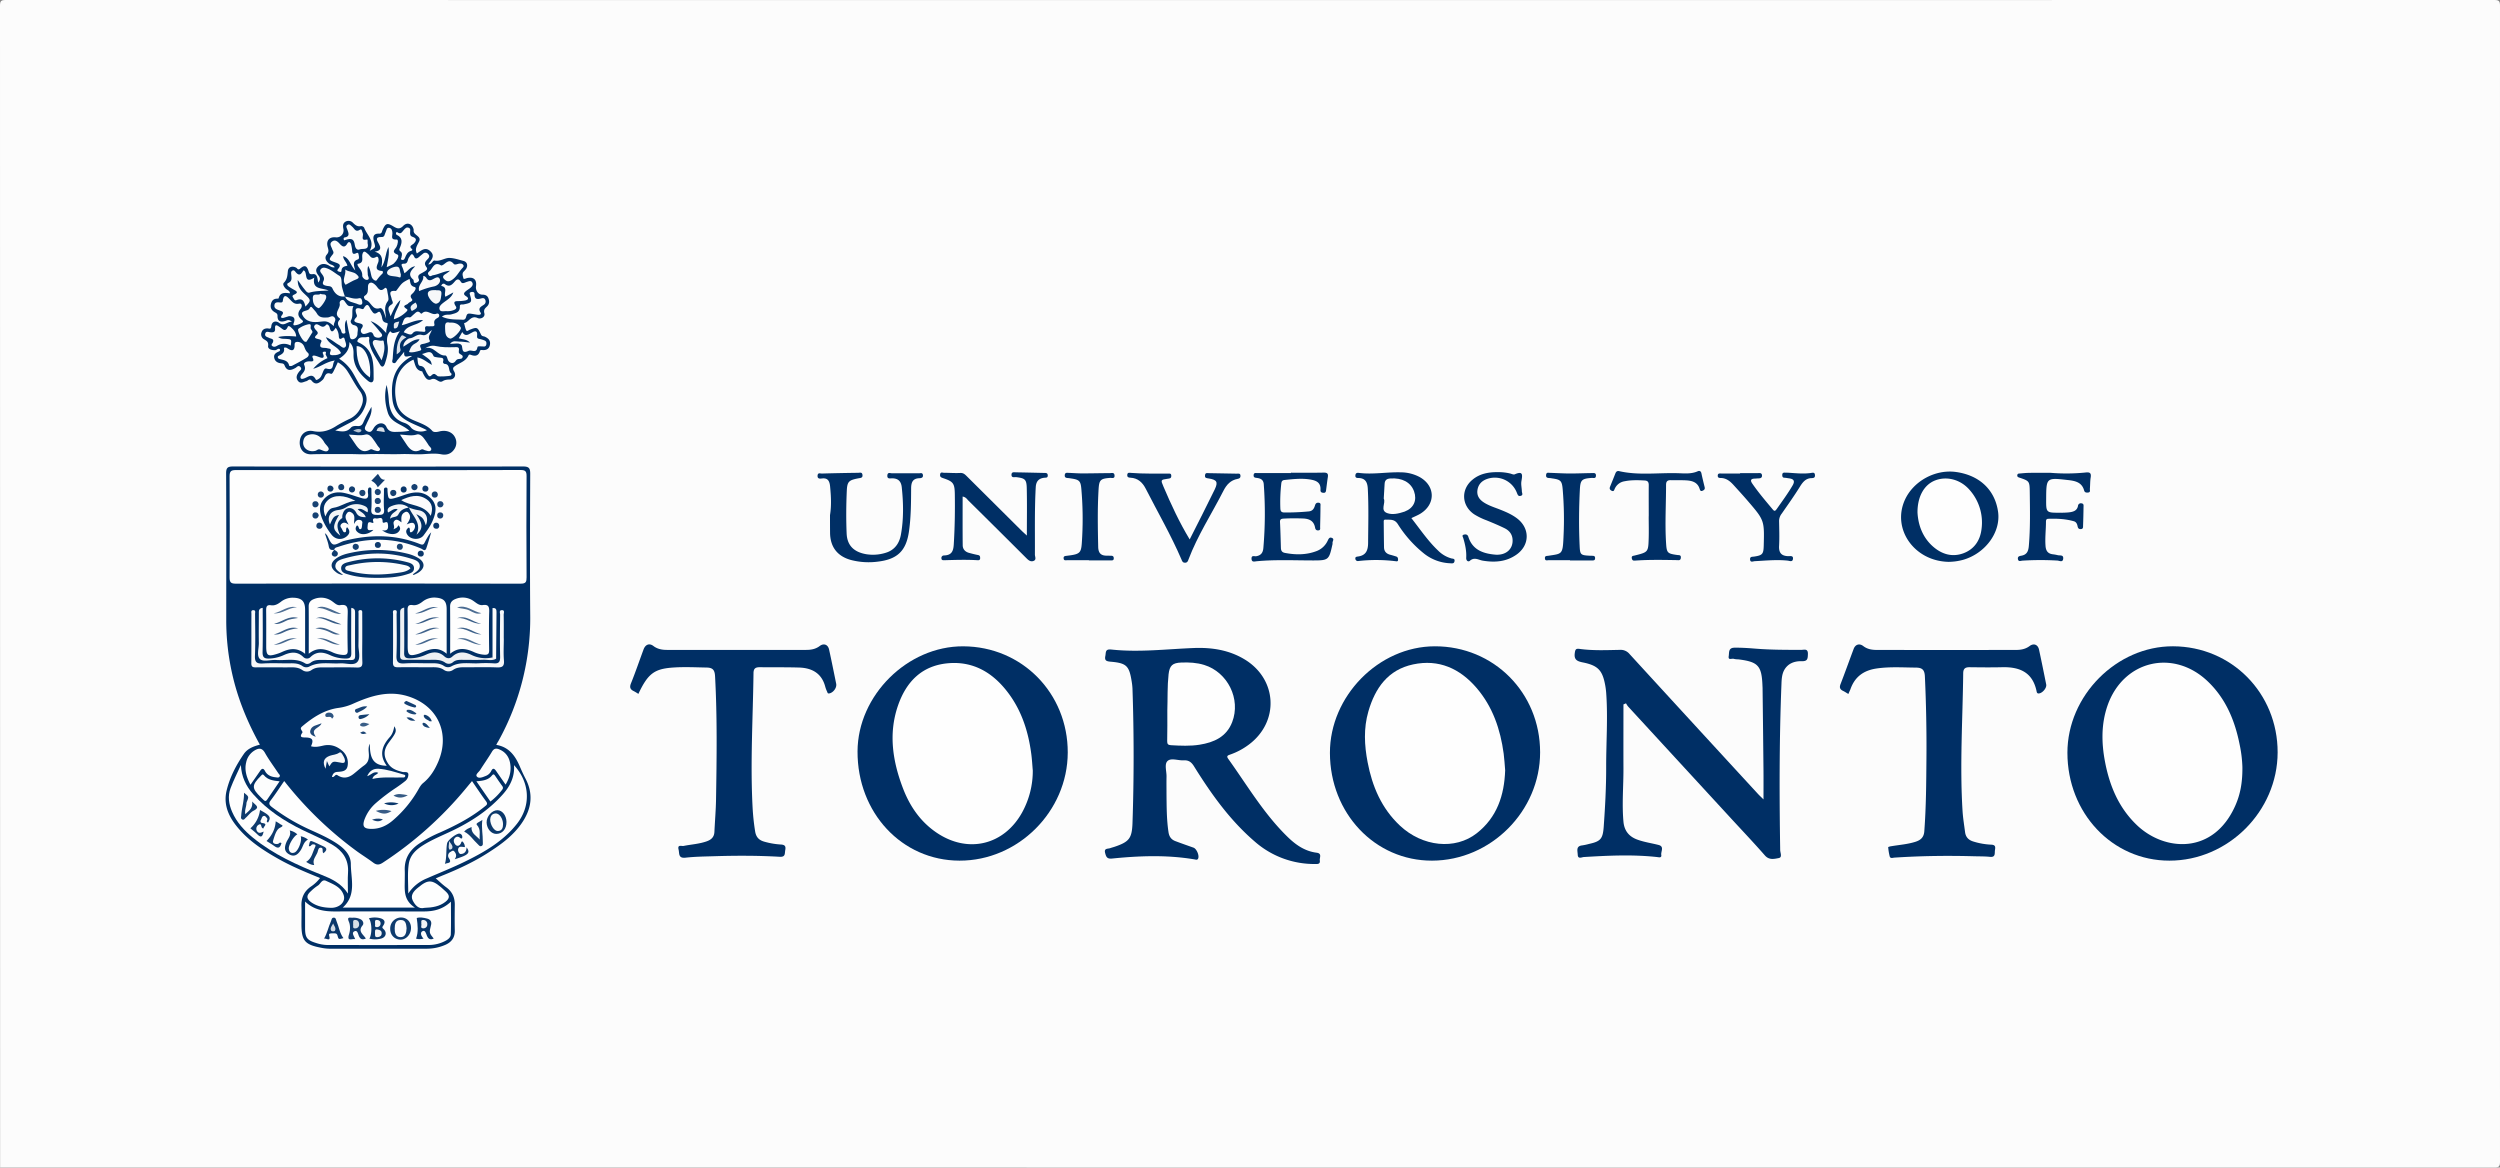 <svg xmlns="http://www.w3.org/2000/svg" viewBox="0 0 2000 934"><rect x="0" y="0" width="2000" height="934" fill="#808080" stroke="none"/><defs><style>.cls-1{fill:#fcfcfc;}.cls-2{fill:#002f65;}.cls-3{fill:#fefefe;}.cls-4{fill:#f7f8fa;}.cls-5{fill:#fafafb;}.cls-6{fill:#fdfefe;}.cls-7{fill:#fdfdfd;}.cls-8{fill:#eef1f4;}.cls-9{fill:#fcfdfd;}.cls-10{fill:#f9fafb;}.cls-11{fill:#fbfcfc;}.cls-12{fill:#f6f7f9;}.cls-13{fill:#fcfcfd;}.cls-14{fill:#fafbfc;}.cls-15{fill:#fbfbfc;}.cls-16{fill:#f6f8f9;}.cls-17{fill:#f5f7f9;}.cls-18{fill:#dbe2e9;}.cls-19{fill:#eef1f5;}.cls-20{fill:#e7ebf0;}.cls-21{fill:#b4c2d1;}.cls-22{fill:#013065;}.cls-23{fill:#063468;}.cls-24{fill:#063469;}.cls-25{fill:#083569;}.cls-26{fill:#113c6f;}.cls-27{fill:#164172;}.cls-28{fill:#174172;}.cls-29{fill:#184273;}.cls-30{fill:#194374;}.cls-31{fill:#133e70;}.cls-32{fill:#174273;}.cls-33{fill:#164072;}.cls-34{fill:#1c4575;}.cls-35{fill:#0e3a6d;}.cls-36{fill:#1d4676;}.cls-37{fill:#1c4675;}.cls-38{fill:#103c6e;}.cls-39{fill:#143f71;}.cls-40{fill:#154071;}.cls-41{fill:#1a4474;}.cls-42{fill:#0a376b;}.cls-43{fill:#09366a;}.cls-44{fill:#214a79;}.cls-45{fill:#385c86;}.cls-46{fill:#355a84;}.cls-47{fill:#154072;}.cls-48{fill:#2e5581;}.cls-49{fill:#133f70;}.cls-50{fill:#1e4877;}.cls-51{fill:#3a5e87;}.cls-52{fill:#184373;}.cls-53{fill:#0f3b6d;}.cls-54{fill:#0e3b6d;}.cls-55{fill:#0c396c;}.cls-56{fill:#0b386b;}.cls-57{fill:#0a376a;}.cls-58{fill:#41648c;}.cls-59{fill:#496b91;}.cls-60{fill:#355a85;}.cls-61{fill:#3f628b;}.cls-62{fill:#507095;}.cls-63{fill:#46688f;}.cls-64{fill:#395d87;}.cls-65{fill:#3a5e88;}.cls-66{fill:#42658d;}.cls-67{fill:#4b6c92;}.cls-68{fill:#4d6e93;}.cls-69{fill:#3d618a;}.cls-70{fill:#3c6089;}.cls-71{fill:#f2f5f7;}.cls-72{fill:#f3f5f8;}.cls-73{fill:#dae1e8;}.cls-74{fill:#f3f5f7;}.cls-75{fill:#d8dfe7;}.cls-76{fill:#f1f3f6;}.cls-77{fill:#d1d9e3;}</style></defs><title>Resource 2</title><g id="Layer_2" data-name="Layer 2"><g id="Layer_1-2" data-name="Layer 1"><path class="cls-1" d="M.09,933.91Q.09,469.26,0,4.59C0,.84.84,0,4.59,0Q1000,.15,1995.41,0c3.75,0,4.59.84,4.59,4.59q-.15,462.41,0,924.82c0,3.75-.84,4.59-4.59,4.59Q997.74,933.85.09,933.91Z"/><path class="cls-2" d="M397,595.91c10.07,1.63,15.09,8.59,18.74,17,1.45,3.35,2.94,6.7,4.64,9.94,6.6,12.55,4.81,24.38-3,35.69-6.94,10.11-16.66,17.12-26.8,23.6C379.37,689.37,367.32,695,355,700c-1.94.78-3.86,1.61-6.4,2.67,3,2.63,5.51,5.08,8.3,7.1,4.88,3.53,7,8.22,6.93,14.15-.09,6.82-.14,13.66,0,20.48.13,5.79-2.7,9.42-7.77,11.57a37.17,37.17,0,0,1-14.58,3q-39,.08-78,0a35.89,35.89,0,0,1-6.43-.73c-13.19-2.46-15.89-5.68-15.89-18.83,0-4.83.15-9.67,0-14.5-.25-6.49,1.95-11.62,7.32-15.48a30.77,30.77,0,0,0,7.55-7c-11.33-4.67-22.5-9.21-33-15.14-10.92-6.14-21.46-12.84-30.05-22.08s-14.85-19.78-11.67-32.88c2.55-10.5,7.58-20.2,13.73-29.13,2.95-4.29,7.72-6.15,12.87-7.46-10-18-17.67-36.68-22.14-56.6A194.38,194.38,0,0,1,181,496.07c0-39.15.1-78.3-.1-117.44,0-4.59,1.42-5.45,5.67-5.45q115.95.19,231.91,0c4.82,0,5.72,1.52,5.7,5.94-.16,37.65-.31,75.3,0,113a202.81,202.81,0,0,1-25.54,100.87C398.1,593.78,397.66,594.65,397,595.91Z"/><path class="cls-2" d="M933.21,635.91c.1,10,.1,20,1.61,29.9.54,3.53,2.23,5.86,5.44,7.07,4.81,1.82,9.67,3.52,14.52,5.23,2.57.9,4.94,6.59,3.65,8.89-.66,1.16-1.71.71-2.64.55-22-3.76-44.17-2.93-66.26-.7-4,.41-4.65-1.54-5.42-4.45-1.05-4,2.18-3.2,4.08-3.89,1.24-.45,2.54-.77,3.8-1.2,11.34-3.88,13.56-6.7,14-18.73q1.81-53.73,0-107.44a47.46,47.46,0,0,0-.64-5.95c-2-12.62-4.14-14.72-16.91-15.84-3.25-.29-4.94-.86-4.17-4.57.58-2.8-.32-5.71,4.77-5.16,22,2.39,43.91-.33,65.85-1.2,14.41-.57,28.23,1.5,40.79,9.09,26.36,15.94,27.89,50.15,3.1,68.39a54.72,54.72,0,0,1-14.95,7.86c-2.33.78-2.49,1.57-1.15,3.44,15.28,21.36,28.64,44.19,47.75,62.65,6.47,6.25,13.67,11.15,22.85,12.32,4.59.59,2.25,4,2.57,6.17.45,3.11-1.78,2.88-3.86,2.87a72.21,72.21,0,0,1-48.06-17.85c-20-17.14-35-38.27-48.77-60.38-2.14-3.44-4.4-4.93-8.27-4.71-4.43.26-10.11-2.2-12.94.62-2.58,2.56-.62,8.23-.73,12.52C933.12,626.24,933.21,631.07,933.21,635.91Z"/><path class="cls-2" d="M1298.76,563.53c0,17.1-.06,34.21,0,51.31.06,14.15-1.28,28.28,0,42.44.65,7.34,4.44,12,11.17,14.43,5.48,2,11.28,2.8,16.91,4.25,4.85,1.24,1.74,5.27,2.19,7.95s-2.1,1.87-3.53,1.71c-19.46-2.12-38.91-1.17-58.38,0-1.68.09-4.8,1.94-4.93-1.86-.1-3-1.64-6.94,3.67-7.46a45.76,45.76,0,0,0,5.36-1.16c9.19-2,11-4.05,11.72-13.3,1.18-16.28,2.06-32.58,2-48.91,0-19.31,1.41-38.63.06-57.94a60.81,60.81,0,0,0-.77-6.44c-2.2-12.29-5.74-16.15-18-18.62-4.45-.89-7.15-2.09-6.41-7.46.38-2.73.79-3.77,3.68-3.37,10.77,1.5,21.62,1,32.44.79a9.16,9.16,0,0,1,7.69,3.33q51.27,56,102.72,111.89c1.2,1.31,2.53,2.51,4.45,4.42,0-7.85.06-14.92,0-22q-.32-33-.73-65.95c0-.83,0-1.66-.08-2.5-.55-16.53-3.34-19.62-19.48-21.61a13.85,13.85,0,0,1-3.46-.39c-1.44-.59-4.7,1.58-4.07-2.24.45-2.81-.43-6.61,4.6-6.69,5.52-.07,11,.3,16.46.74,12.3,1,24.63,1,37,1,2.32,0,5.42-1.31,5.28,3.41-.11,3.65-.25,5.79-4.9,5.66-5.66-.15-10.94,1.62-14,7-2,3.6-2.11,7.69-2.27,11.66-1.74,44.12-1.7,88.26-1,132.4,0,2.19,1.94,5.87-1.2,6.45-3.53.65-7.6,1.79-11-2.08-8.88-10.15-18.18-19.93-27.31-29.86q-41.1-44.67-82.2-89.36a17.15,17.15,0,0,1-1.63-2.51Z"/><path class="cls-2" d="M1145.64,688.52c-45.64.11-81.62-37.85-81.7-86.19-.07-45.45,39-85.18,83.84-85.29,47.23-.11,84.3,37.16,84.31,84.78C1232.1,648.89,1192.69,688.41,1145.64,688.52Z"/><path class="cls-2" d="M767.56,688.52c-46.07-.11-81.69-38.3-81.53-87.4.16-44.76,39.91-84.28,84.59-84.07,47,.21,83.68,37.5,83.58,85C854.09,649.1,814.51,688.63,767.56,688.52Z"/><path class="cls-2" d="M1735.51,688.52c-45.67,0-81.57-38-81.58-86.33,0-45.66,39.32-85.3,84.48-85.16,46.94.16,83.76,37.52,83.7,84.92C1822,649,1782.5,688.53,1735.51,688.52Z"/><path class="cls-2" d="M267.82,213.82c-1.24-2.1-3.2-1.9-4.5-2.89-2.6-2-4-4.8-1.88-7.26,2-2.3,1.28-3.9.69-6.14-1.35-5.17,1.39-8.23,6.57-7.65a5.58,5.58,0,0,0,6-6.86c-.49-2.32-.45-4.47,1.74-5.71a4.86,4.86,0,0,1,6,1c1.83,1.8,3.57,3.23,6.43,2.56a2.88,2.88,0,0,1,2.47,1.3c2.09,5.93,8.84,10.58,4.42,18.49,4.88-2.65,4.75-2.62,3.53-6.94-1-3.53-1.22-7,4-6.81,2.25.08,2.16-1.59,2.72-2.86,2.48-5.55,3.75-5.94,8.89-2.83,2.62,1.59,4.81,2.46,7.64-.48,3.29-3.42,7.51-1.63,8.39,3a1.35,1.35,0,0,1,0,.49c-.6,4,6.46,4.43,4.4,8.88-1.42,3.07-3.8,5.75-1.82,9.66,3.31-2.13,6.72-5.85,11-1.56,3.83,3.82.31,6.79-1.92,10.32,3,.08,3.48-3.42,5.1-3.09,4.38.9,8-2.1,11.67-2.09s7.68,1.42,11.47,2.41c2.81.74,3.8,3.62,1.94,6.51a27.84,27.84,0,0,1-2,2.2c-1.33,1.67-.39,3.62-.05,5.21.22,1,2,0,3.09-.26,5.14-1.06,7.73,1.37,7,6.49-.53,3.53,1.86,6.86,5.06,6.82,2.25,0,4,.67,4.81,2.78.92,2.3.94,4.63-.91,6.51-1.56,1.59-3.08,2.47-2.28,5.62s-3,4.9-5.38,3.8c-5.42-2.48-7,3.39-10.86,4.07.49,1.78.85,3.61,1.5,5.32.72,1.9,1.87.44,2.77.09,6.15-2.4,6.38-2.43,9.25,3.66.79,1.66,2.13,1.3,3.22,1.82,2.61,1.25,4.48,2.95,4,6.15s-2.34,4.6-5.51,4.54c-.91,0-2.16-.5-2.56.82-1.15,3.85-3.74,4.24-7,3.06-.79-.28-1.67-.62-2.13.38-2.28,5-7.61,6-11.4,9-1.29,1-1.05,2.17-.09,3.77,1.87,3.12.25,6.39-3.16,6.49-2.19.06-4.1.14-6,1.32-3.25,2-5.19-3.23-9.09-1.47-3.67,1.66-5.27-2.27-6.77-5.06-.23-.44-.34-1.27-.6-1.31-5.24-.81-5.48-5.46-6.9-9.37a23.5,23.5,0,0,0-13.52,16,38.51,38.51,0,0,0,.11,18.81c1.36,5.73,5.34,9.4,10.36,12.14,6,3.3,13.21,4.52,18.13,10.06,1.08,1.22,3.48,1,5.6.43,5.62-1.45,10.49.53,12.53,4.67a9.23,9.23,0,0,1-.83,9.93c-2.5,3.5-6.16,4.47-10.17,3.68-6.17-1.21-12.28.06-18.41,0-4.41,0-8.8-.32-13.24-.18-9.42.31-18.86-.29-28.32.12-4.3.19-8.78-.13-13.18-.12-5.64,0-11.28-.06-16.91,0-4.59,0-9.16,0-13.76.18-6.26.28-9.88-4.34-9.36-10.33.48-5.63,4.7-9.44,10.8-8.21,7.26,1.46,13.12-.59,18.95-4.44a113.26,113.26,0,0,1,10.58-5.57,18.49,18.49,0,0,0,8-7.93c2.6-4.86,3.33-9.32-.37-14.25s-6.42-10.48-9.75-15.64a21.28,21.28,0,0,0-7.78-7.25c-1,2.25-2,4.34-3,6.41-.58,1.19-1.5,3.19-2.49,2.82-4.93-1.86-4.58,2.95-6.58,4.78-2.68,2.44-5.59,4.78-8.81.77-1.73-2.15-2.9,0-4.26.35-2.34.56-4.79,2.41-6.8-.34-1.9-2.59-.78-5,1-7.28.85-1.09,2.6-2,1-3.73s-2.67,0-3.79.68c-3.63,2.1-6.94,2.95-8.87-2-.66-1.67-2-1.52-3.24-1.7-2.54-.37-4.39-1.57-5-4.21-.64-3,1.39-4.13,3.61-5.14a1.33,1.33,0,0,0,.93-1.78c-1.33-1.24-2.46.65-3.77.7-2.83.11-6-.84-5.68-3.41.41-3.35-1.19-4-3.27-5.3a4.54,4.54,0,0,1-1.94-5.68c.71-2.18,2.37-3,4.62-3.06,1.23,0,2.91,1.11,3.14-1.65.35-4.15,3.85-4.59,6.18-2.81,4.18,3.19,6.15-1,10.34-.83-2.63-2.25-3.89-1.1-5.19-.7-3.7,1.16-6.45.56-6.36-4,0-1.82-1-2.22-2.13-2.88-2.36-1.36-3.76-3.3-3.23-6.15.5-2.7,1.79-4.66,4.88-4.74.48,0,1.33-.08,1.38-.27,1.21-5.1,5.21-4.46,9.11-4-.34-2.42-2.35-2.61-3.41-3.71-1.38-1.43-2.77-3.53-1.49-4.81,2.73-2.74,2.8-5.83,3.16-9.26s3.62-4.47,6.76-2.67c.93.54,1.25,2.21,3.13.6,3.51-3,5.2-2.4,6.63,2,.63,2,.79,2.78,3.43,2.48,3.75-.43,3.64,3.44,4.34,6.74,2.07-2.46,1.52-4,.18-5.71-1.58-2-2.77-4.32-.64-6.75,2.27-2.59,5-3,8.13-1.61C263.94,212.72,265.25,214.32,267.82,213.82Z"/><path class="cls-2" d="M510.7,555.12a41.56,41.56,0,0,0-3.58-2.16c-2.86-1.35-3.66-3-2.34-6.27,3.6-8.93,6.71-18.06,10.05-27.09,1.48-4,4.62-5.31,7.89-2.81s7,3.13,10.78,3.13q55.72.09,111.47,0c3.81,0,7.49-.6,10.8-3.11s6.64-1.12,7.5,2.85c2,9.1,3.83,18.22,5.68,27.34.66,3.24-2.46,7.28-5.65,7.75-1.28.18-1.28-.69-1.58-1.37a25.4,25.4,0,0,1-1.44-3.71c-2.76-10.93-10.53-15.31-21-15.63s-21-.14-31.48-.27c-3.43,0-5,1-5,4.88-.45,35.81-2.63,71.6-.72,107.42.34,6.33,1,12.6,2,18.87.67,4.47,2.83,7.12,7.27,8.37a61.53,61.53,0,0,0,13.25,2.3c3.42.19,4.18,1.42,3.6,4.52-.51,2.67.34,5.58-4.39,5.3-17.3-1-34.64-1-52-.47-7.83.25-15.69.31-23.45,1.19-5.89.66-4.73-3.47-5.5-6.52-1.08-4.27,2.51-2.57,4-2.88,6.18-1.24,12.53-1.56,18.56-3.71,3.67-1.31,5.92-3.44,6.11-7.52.4-8.65,1.16-17.29,1.3-25.94.54-32.82,1-65.63-.77-98.44-.26-4.92-1.59-7-6.7-7.1-9-.17-18-.64-27,0C523.38,535.1,518.33,538.93,510.7,555.12Z"/><path class="cls-2" d="M1478.7,555.18c-1.63-.95-2.87-1.81-4.22-2.45-2.56-1.21-3.12-2.81-2-5.57,3.61-9.29,6.94-18.69,10.43-28,1.34-3.58,4.56-4.73,7.7-2.31,3.3,2.54,7,3.09,10.79,3.09q55.74.11,111.48,0c3.82,0,7.49-.63,10.8-3.11s6.66-1.18,7.54,2.89c2,9.26,3.88,18.55,5.74,27.85.55,2.74-2.89,6.84-5.81,7.19-1.81.21-1.77-1.41-2-2.27-3.32-15-13.83-19.08-27.59-18.72-8.66.22-17.33.1-26,0-3.51,0-5,1.19-5,5-.43,36.64-2.8,73.27-.53,109.92.35,5.64,1.28,11.24,2,16.85.49,4.08,2.7,6.48,6.7,7.69a56.25,56.25,0,0,0,14.22,2.5c3.85.14,3.32,2.27,3,4.56s.63,5.68-3.94,5.19c-4.13-.44-8.32-.35-12.48-.47-21.33-.6-42.65-.32-63.94,1.08-1.35.08-3.29,1-3.86-1.09a44.37,44.37,0,0,1-1.18-7.34,9.71,9.71,0,0,1,2.68-.72c6.39-1.08,12.88-1.52,19.12-3.51,4.24-1.34,6.73-3.58,7.09-8.38,1.47-19.45,1.55-38.94,1.71-58.42q.27-32.76-1.24-65.46c-.24-5.42-2.2-7.05-7.27-7.09-10.48-.08-20.94-.83-31.42.72s-17.48,6.75-20.93,16.75C1479.84,552.58,1479.34,553.63,1478.7,555.18Z"/><path class="cls-2" d="M1129.1,414.5c7.09,9,13.27,18.31,21.43,26a23.93,23.93,0,0,0,10.62,6.24c1.21.3,2.84.06,2.47,2.2s-2,1.77-3.46,1.68a35.93,35.93,0,0,1-20.71-7.59,94.63,94.63,0,0,1-21.19-23.72c-2.72-4.29-6.28-3.39-9.91-3.6-1.49-.09-1.38,1.13-1.37,2.08.06,6.66.12,13.31.23,20,.06,3.24,1.77,5.19,4.91,6,1.61.41,3.19.9,4.78,1.39,1.4.43,1.58,1.6,1.53,2.8s-1,1.15-1.84,1a127.08,127.08,0,0,0-29.88-.16,2,2,0,0,1-2.43-1.88c-.19-1.41,1-1.6,2-1.72,6.42-.84,8.15-4.79,8.2-10.8.11-14.48.52-28.95-.24-43.42-.27-4.93-1.76-8.44-7.41-8.6-1.33,0-2.74-.11-2.52-2.17.19-1.83,1.31-2.11,2.79-1.92,11.16,1.44,22.27-.76,33.41-.45a32.5,32.5,0,0,1,14.87,3.6c13,7,13.41,21.84.88,29.52C1134.11,412.28,1131.77,413.2,1129.1,414.5Z"/><path class="cls-2" d="M821.49,428.46c0-13.18.22-25.67-.09-38.14-.18-6.86-1.54-7.74-8.39-8.6-1.39-.17-3.8.81-3.81-1.85s2.22-2,3.77-2c7.49.12,15,.32,22.47.48,1.38,0,2.7,0,2.77,1.94.07,2.16-1.5,1.77-2.73,1.91-4.52.5-6.6,2.88-6.88,7.54-1,18-.56,36-.67,53.94,0,1.69,1.48,4.19-1.22,5.12-2.31.79-4-.65-5.61-2.27q-23.16-23.13-46.44-46.13c-1.12-1.11-1.92-2.7-4.55-3.16,0,13.11-.07,26,.06,38.93,0,3.12,1.92,5.27,5,6.11,2.4.65,4.81,1.28,7.25,1.74,1.59.3,1.71,1.3,1.71,2.53s-.71,1.71-1.91,1.63c-9-.57-18-.26-27,0-1,0-2-.05-2.08-1.5a2,2,0,0,1,2-2.32c7.67-.13,7.69-5.39,8-11,.72-12.65.91-25.3.71-38-.13-8.72-1.24-10.13-9.36-12.84-1.63-.54-2.69-1.08-2.4-3,.32-2.23,2-1.29,3.09-1.29,4.33,0,8.67.36,13,.14,2.6-.14,3.94,1.3,5.47,2.82q22,21.85,43.93,43.68C818.81,426,820,427.08,821.49,428.46Z"/><path class="cls-2" d="M1558.7,449.48c-27.48-.68-45.24-26.41-34.82-49.52,6.82-15.12,24.38-24.7,41-22.36,18.68,2.63,31,14.19,33.55,31.64,2.43,16.3-10,33.49-28,38.63A45.12,45.12,0,0,1,1558.7,449.48Z"/><path class="cls-2" d="M1032.74,378.16c8.65,0,17.31.12,26-.07,2.8-.06,4,.58,3.54,3.53-.54,3.44-.93,6.91-1.39,10.37-.16,1.21-.36,2.34-2,2.26-1.5-.07-2.62-.46-2.5-2.29.39-5.94-3.37-7.58-8.34-8.37-6.85-1.1-13.59-.3-20.38.39-1.9.2-2.46,1.12-2.64,2.88a130.08,130.08,0,0,0-.74,19.93c.12,2.27.85,3.19,3.26,3.2a188.32,188.32,0,0,0,19.44-.86c3.13-.3,4.25-2.29,5-4.76.45-1.49,1.15-2.31,2.78-2.21,2.14.15,1.61,1.74,1.6,3,0,5.5-.15,11-.27,16.48,0,1.06.44,2.49-1.36,2.67-1.62.15-2.4-.64-2.68-2.23-1-5.42-4.67-7.11-9.73-7.29s-10.31-.19-15.47.1c-2,.11-3,.62-2.85,2.89.35,6.81.51,13.63.71,20.45.07,2.23.74,3.63,3.28,4.11,8.67,1.65,17.21,1.66,25.52-1.58a16,16,0,0,0,8.53-8c.76-1.5,1.37-3.37,3.54-2.41s.27,2.63.45,4a5.66,5.66,0,0,1-.28,2c-2.52,11.54-3.2,12-15,12-15.14,0-30.3-.77-45.42.65-1.62.15-4,1.07-4.12-2s2.34-1.82,3.63-2c4-.64,5.53-2.88,5.85-6.74a321.17,321.17,0,0,0,.31-50.87c-.28-3.68-2.56-4.67-5.57-5.06-1.38-.18-2.67-.26-2.54-2.21.14-2.12,1.64-1.66,2.91-1.66h27Z"/><path class="cls-2" d="M664,412.1c1.26-7.65.81-15.28.08-22.92-.41-4.18-1.68-7.09-6.7-6.39-1.67.24-3.53.24-3.32-2.35s2.2-1.56,3.42-1.6c9.65-.29,19.3-.47,29-.6,1.29,0,3.15-.78,3.49,1.61.36,2.56-1.52,2.47-3.13,2.78-7.71,1.48-9.08,2.43-9.42,10.22-.49,11.3-.59,22.64-.11,33.94.41,9.66,5.89,14.85,15.57,16.56a33.93,33.93,0,0,0,15.29-1c7.43-2.09,11.29-7.56,12.57-14.69,2.26-12.51,2-25.15.68-37.77-.5-4.75-2.79-7.22-7.72-7.23-1.54,0-4.09.78-3.82-2.37.24-2.81,2.42-1.63,3.84-1.65,7.16-.08,14.31-.05,21.47,0,1.2,0,2.84-.73,3.14,1.36s-1.17,2.52-2.76,2.57c-5.53.17-6.65,3.44-6.67,8.34-.07,11.47-.1,23-1.75,34.36-2.23,15.39-9.22,22.11-24.6,24a56,56,0,0,1-21.77-1.28c-11-3-16.65-10.55-16.73-21.87C664,421.42,664,416.76,664,412.1Z"/><path class="cls-2" d="M1640.26,378.24a152.63,152.63,0,0,0,28.44-.26c3.47-.4,4.37.75,3.84,4.06-.48,2.94-.38,6-.63,9-.1,1.14.7,2.82-1.51,3-1.46.13-2.66-.05-3.11-1.69-1.79-6.59-7.2-7.66-12.81-8.3-17.43-2-17.43-2-17.55,15-.08,11.19-.08,11.2,11.36,11.11a57.94,57.94,0,0,0,7-.28c3.2-.43,6.32-1.19,7.1-5.12a2.27,2.27,0,0,1,2.8-2.09c2,.25,1.65,1.78,1.63,3-.07,5-.18,10-.37,15,0,1.07.1,2.44-1.63,2.6s-2.43-.65-2.74-2.19c-.36-1.85-1-3.51-3.1-4.11-6.65-1.87-13.44-2.17-20.3-1.93-1.61.06-1.89.95-1.91,2.26,0,6.49-.84,12.95-.35,19.47.29,3.91,1.88,6.19,5.86,6.67a30.5,30.5,0,0,1,3.91.7c1.74.45,4.61-.48,4.39,2.67-.24,3.45-3.07,1.73-4.68,1.64a230.82,230.82,0,0,0-28,.07c-1.3.09-3.19,1.1-3.57-1.31-.34-2.16,1.41-2.41,2.84-2.67,4.44-.83,5.54-3.68,5.9-7.87,1.23-14.31.92-28.63.74-42.95-.11-8.82-.28-8.94-8.51-11.69-.92-.31-1.46-.62-1.48-1.61a1.41,1.41,0,0,1,1.47-1.58c2.49-.19,5-.49,7.47-.53C1628.6,378.18,1634.43,378.24,1640.26,378.24Z"/><path class="cls-2" d="M951.75,431.54c6.93-13.79,13.64-26.76,20-39.92,2.93-6.09,1.74-7.85-5-8.89-1.6-.24-3-.26-2.74-2.49s1.58-1.74,2.88-1.72c7.49.13,15,.24,22.49.41,1.21,0,2.83-.53,3,1.57.13,1.64-.66,2.32-2.27,2.6-5.61,1-8.89,4.69-11.36,9.53-9.34,18.35-20.68,35.68-28,55.06-.45,1.19-.77,2.42-2.61,2.48-2.08.07-2.43-1.3-3-2.66C936.8,428.09,926.21,409.8,916.6,391c-2.6-5.07-6.28-8.55-12.28-8.84-1.47-.07-2.61-.33-2.51-2.22.12-2.16,1.68-1.73,2.9-1.63,9.82.81,19.65.47,29.48.59,1.2,0,2.77-.52,2.84,1.69s-1.35,2.19-2.92,2.41c-5.6.8-5.67.87-3.37,6.22C936.83,403.45,943.26,417.48,951.75,431.54Z"/><path class="cls-2" d="M1319,413.08c0-8.32-.07-16.64,0-24.95,0-2.5-.79-3.6-3.34-3.74-5.33-.29-10.64-.46-15.91.61a10.29,10.29,0,0,0-8,6.11c-.42.93-.71,2.41-2.46,1.48-1.43-.75-1.87-1.7-1.25-3.22q2.17-5.31,4.27-10.63c.55-1.42,1.45-2.19,3-1.83,15.45,3.54,31.11,1.22,46.67,1.64,5.4.15,11,.81,16.23-1.55,1.3-.58,2.54-.17,2.92,1.64.79,3.73,1.7,7.44,2.61,11.15.44,1.76-.71,2.43-2,2.92s-1.68-.59-2-1.54c-1.66-5.47-6.11-6.62-11-6.89-4-.22-8,0-12-.14-2.69-.08-3.88.88-3.89,3.74,0,15.48-.95,31,0,46.43.5,8.05,1,8.56,8.91,9.68,1.45.2,3.15-.18,2.92,2.25s-1.94,1.87-3.33,1.85c-11-.18-22-.41-32.95.37-1.45.11-2.51.19-2.92-1.68-.46-2.15,1-2.06,2.24-2.36,10.84-2.71,10.91-2.7,11.24-13.88.17-5.82,0-11.64,0-17.46Z"/><path class="cls-2" d="M1198.8,377.71a39.27,39.27,0,0,1,9.53,1.15c1.12.32,2.52,1,3.38.63,7.22-3.2,6.13,1,5.41,5.59-.41,2.56.29,5.28.37,7.94,0,1.3,1.36,3.1-1,3.68-2,.49-2.37-1-3-2.49A18.89,18.89,0,0,0,1190,383.05c-4.25,1.4-7.2,4.13-8,8.72-.79,4.74,1.49,7.94,5.34,10.36,4.12,2.59,8.77,3.94,13.23,5.74,4.64,1.86,9.2,3.86,13.19,6.94,10.24,7.91,10.13,21.21-.39,28.76-8.23,5.91-17.51,6.57-27.21,4.95-3.35-.56-6.65-3.12-10.26.11-1.28,1.14-3.07,0-2.93-2.4.31-5.39-.82-10.59-2.36-15.72-.29-1-1.38-2.29.49-2.8,1.56-.42,3-.13,3.57,1.73,3.28,10.43,11.78,13.39,21.3,14.26,8.85.8,14.62-4.52,14.08-12.15-.3-4.28-2.71-7.16-6.3-8.93-4.76-2.34-9.68-4.38-14.59-6.39a53.55,53.55,0,0,1-9.83-4.8c-10.07-6.79-10.8-19.78-1.46-27.57C1183.67,379,1190.59,377.6,1198.8,377.71Z"/><path class="cls-2" d="M1392.1,378.48h14.48c1.31,0,2.79-.26,3,1.71s-1.08,2.51-2.79,2.52c-1,0-2,.16-3,.18-3.39.07-3.62,1.59-1.91,4.05,5,7.26,10.77,14,16.41,20.73,1.33,1.59,2,1,3-.33,4.38-6.26,8.94-12.4,12.8-19,2.12-3.65.82-5.19-2.91-5.67-1.16-.14-2.3-.44-3.46-.47-1.55,0-1.91-.81-1.91-2.2,0-1.63.85-2,2.2-1.88,1.16.06,2.33,0,3.49.12,5.81.37,11.61,1,17.44.11,1.18-.19,2.75-.66,3,1.46s-.72,2.64-2.52,2.68c-4.77.08-7.17,3.1-9.51,6.88-4.54,7.35-9.59,14.38-14.5,21.49a9.74,9.74,0,0,0-2.14,5.94c.13,6.66.37,13.33,0,20-.27,5.47,1.89,7.95,7.28,8.13,1.51.05,4.31-.75,3.8,2.37-.42,2.53-2.74,1.36-4.14,1.21-8.84-.95-17.62,0-26.43.43-1.25.06-3.63,1.4-3.73-1.54-.07-2.24,1.81-1.92,3.23-2.13,6.64-1,7.52-2,7.7-8.57.55-20.42.57-20.44-12.88-36.1-3.57-4.16-7.28-8.21-11-12.3-2.83-3.16-5.93-5.86-10.53-5.91-1.23,0-2.38-.17-2.37-1.82,0-2.11,1.56-1.76,2.84-1.77,5,0,10,0,15,0Z"/><path class="cls-2" d="M1255.94,448.17c-5.66,0-11.31,0-17,0-1.16,0-2.84.74-3-1.45s1.39-1.89,2.64-2.09c11.05-1.72,11.61-.78,12.22-15a283.09,283.09,0,0,0-.67-38.41c-.59-6.43-1.55-7.52-8.08-8.45-.82-.11-1.64-.3-2.47-.33-1.65-.06-2.93-.32-2.7-2.51s1.64-1.7,2.92-1.66c5.32.17,10.64.5,16,.53,5.82,0,11.64-.26,17.46-.33,1.56,0,3.64-.52,3.5,2.18-.12,2.46-2.08,1.58-3.4,1.68-8,.6-9.09,1.59-9.48,9.57-.74,15-.86,29.93-.16,44.9.32,7,.82,7.38,8,7.77.66,0,1.33,0,2,.06,1.17.05,2.3,0,2.36,1.75.06,2-1.16,2-2.58,2-5.82,0-11.65,0-17.47,0Z"/><path class="cls-2" d="M871.1,448.18c-5.83,0-11.65,0-17.48,0-1.07,0-2.44.46-2.7-1.31-.3-2,1.13-2.07,2.48-2.23,12.06-1.44,11.62-2.2,12.36-15.41a274.35,274.35,0,0,0-.67-37.92c-.53-6.4-1.55-7.57-8.05-8.51-.82-.12-1.64-.28-2.47-.34-1.6-.1-3-.28-2.75-2.5.24-2,1.65-1.72,2.95-1.67,3.66.13,7.32.43,11,.43,7.32,0,14.64-.2,22-.22,1.47,0,3.66-.84,3.86,1.81.22,2.86-2.07,1.93-3.53,2-7.74.59-8.78,1.53-9.24,9.28-.92,15.3-.63,30.61-.3,45.93.12,5.25,2.48,7.16,7.31,7,1,0,2,.07,3,.07,1.39,0,2.15.57,2.14,2.07,0,1.76-1.19,1.67-2.38,1.67H871.1Z"/><path class="cls-3" d="M302.9,376.1c37.81,0,75.62.06,113.43-.1,3.88,0,4.95.93,4.93,4.89q-.28,40.46,0,80.93c0,3.61-.5,5.12-4.75,5.11q-113.93-.23-227.85,0c-3.9,0-5-1-5-4.94q.27-40.47,0-80.94c0-4.38,1.41-5,5.35-5C227,376.16,264.92,376.1,302.9,376.1Z"/><path class="cls-3" d="M315.45,581c-.68,3.93-1.7,6.53-3.63,8.68-6.24,7-8.71,14.45-2.4,22.92C297,612.55,296,604.16,295.83,595c-1.59,3.27-.73,6.32-.7,9.28,0,3.45-.88,6-3.84,8.09s-5.67,4.62-8.56,6.87c-4,3.11-8.24,3.92-12.76.93-1.91-1.27-2.32,2-4.39,1.36.53-2.21,1.57-3.79,4.1-4,3.55-.23,7.57-.31,8.37-4.65a12.78,12.78,0,0,0-4.57-12.5c-4.28-3.57-9.12-5.19-14.85-3.91-3.17.72-6.48,1.54-9.84.52,2.36-5,1.21-6.87-4.17-7-2.46-.08-5.66.2-2.74-3.84a1,1,0,0,0,0-.87c-1.54-2.52-1.78-2.83.35-4.6,8.5-7.09,17.74-13,29-14.42A41.87,41.87,0,0,0,283,562.74c13.73-6.1,27.77-10.45,43-5.83,24,7.28,34.4,29.56,24.57,52.55-2.78,6.49-6.44,12.4-12,16.91-2,1.63-3.12,3.89-4.33,6a92.66,92.66,0,0,1-19.3,23.38c-5.25,4.7-11.26,7.6-18.53,7.35-5.15-.18-6.58-1.95-5-6.95a32.32,32.32,0,0,1,9.48-13.85A151.7,151.7,0,0,1,317.16,630c2.33-1.6,4.64-3.25,6.82-5a6.64,6.64,0,0,0,2.71-5.66c-.31-2.36-3-1.39-4.6-1.77-4.65-1.13-8.94-2.58-11.7-6.87-3.66-5.69-3.6-10.64.31-16.18,1.54-2.18,3.24-4.24,4.6-6.52C316.33,586.19,317.53,584.26,315.45,581Z"/><path class="cls-3" d="M331.93,726.06H274.21c11.2-10.11,6.48-23,6.46-34.83,0-8-6.16-13.29-12.74-17.43-6.2-3.9-12.9-6.85-19.55-9.87a155.65,155.65,0,0,1-30.81-18.26c-2.32-1.79-2.83-3-.9-5.5,3.73-4.87,7-10,10.7-15.35a295.18,295.18,0,0,0,57.45,55.69c4.56,3.35,9.39,6.31,13.91,9.7,2.73,2,4.79,1.72,7.55-.09A297,297,0,0,0,373,630.41c1.46-1.78,2.94-3.55,4.6-5.55,3.85,5.58,7.41,11,11.26,16.2,1.7,2.3.28,3.06-1.2,4.26C376.84,654.08,364.6,660.38,352,666a101.49,101.49,0,0,0-17.1,9.17c-7.29,5.11-11.46,11.89-11.09,21.08.11,2.66,0,5.32,0,8C323.78,712,322.65,720.1,331.93,726.06Z"/><path class="cls-3" d="M192.71,612c.43,9.27,4,16.75,9.78,23.3,11.09,12.53,24.77,21.51,39.7,28.77,7.76,3.78,15.74,7.07,23.22,11.43,8.78,5.11,13.74,12.21,13,22.81-.36,5.11-.06,10.27-.06,16.56-5.56-8.54-13.43-11.92-21.38-15.11-19.31-7.75-38.22-16.22-54.52-29.53-7-5.75-13.09-12.27-16.75-20.74-2.68-6.17-3.63-12.59-1.25-18.93S189.92,618.2,192.71,612Z"/><path class="cls-3" d="M326.6,714.84c0-9-.7-16.51.46-23.93,1.1-7,6-11.32,11.61-14.84,7.2-4.49,15.09-7.66,22.73-11.3,15.29-7.29,29.33-16.36,40.71-29.11,6-6.68,9.77-14.24,9.09-23.56,12.76,13.93,13.81,32.4,2.31,47-10.88,13.81-25.74,22.43-41.19,30-10.13,5-20.64,9.13-31,13.68A32.24,32.24,0,0,0,326.6,714.84Z"/><path class="cls-3" d="M244.07,721.22c7.26,6.92,15.64,8,24.44,7.94,23.49-.1,47,0,70.47,0,7.86,0,15.2-1.6,21.77-7.84,0,9.16.17,17.67-.1,26.16-.09,2.59-2.4,4.28-4.73,5.42a28.6,28.6,0,0,1-12.5,3.09q-41,.1-81.95,0a30.9,30.9,0,0,1-8.77-1.65c-7.15-2.19-8.63-4.37-8.63-11.85Z"/><path class="cls-3" d="M247,523c0-13.41.08-25.7-.05-38,0-3.31,1.84-4.89,4.43-5.84A15.07,15.07,0,0,1,266,481.23c1.89,1.34,3.71,3.27,6.17,2.88,5.94-1,6.14,2.27,6,6.85-.3,9.8-.2,19.61,0,29.41.05,2.89-.89,3.62-3.66,3.58a23.05,23.05,0,0,1-9.07-2.37C259.34,518.9,253.36,517.78,247,523Z"/><path class="cls-3" d="M244.09,523.09c-6.51-5.37-12.63-4.25-18.82-1.35a30.18,30.18,0,0,1-3.72,1.39c-7.32,2.33-8.58,1.41-8.58-6.18,0-9.47.08-18.94-.05-28.42,0-2.92.26-4.88,3.92-4.32,3,.46,5.46-.93,7.77-2.7a15.2,15.2,0,0,1,9.69-3.35c7.16.13,9.79,2.78,9.79,9.9C244.1,499.35,244.09,510.65,244.09,523.09Z"/><path class="cls-3" d="M357.33,523c-7.21-6.17-13.76-3.62-20.31-.84a20.94,20.94,0,0,1-2.32.89c-7.39,2.21-8.57,1.34-8.57-6.33,0-9.49.11-19-.07-28.45-.06-3.13.61-4.72,4.06-4.19,3,.46,5.46-.92,7.78-2.67a15.17,15.17,0,0,1,10.7-3.32c6.5.53,8.72,2.9,8.73,9.42Z"/><path class="cls-3" d="M360.13,523c0-13.31.07-25.6-.05-37.89,0-3.27,1.75-4.91,4.34-5.92A14.88,14.88,0,0,1,379.08,481c2.17,1.51,4.27,3.45,7.14,3.05,4.19-.59,5.27,1,5.15,5.15-.31,10.29-.19,20.6-.05,30.9,0,2.79-.73,3.79-3.63,3.7a23.86,23.86,0,0,1-9.06-2.38C372.56,518.75,366.57,517.68,360.13,523Z"/><path class="cls-4" d="M289.82,511c0,6.15-.18,12.32.07,18.47.14,3.39-.7,4.67-4.35,4.55-8.32-.28-16.65-.11-25-.08-3.93,0-7.84-.42-11.43,2.18a6.26,6.26,0,0,1-7.15,0c-3.9-2.79-8.17-2.2-12.42-2.22-8.33,0-16.65-.09-25,0-2.51,0-3.5-.59-3.48-3.32.12-13.15,0-26.3.08-39.45,0-1.18-.6-3,1.51-3s1.41,1.9,1.42,3c.06,11.15.37,22.32-.11,33.45-.23,5.37,1.61,6.51,6.48,6.2,6.3-.4,12.64-.13,19-.09,4.27,0,8.58-.57,12.5,2.14a5.3,5.3,0,0,0,5.3.53c8-4.32,16.55-2.16,24.88-2.68,4.62-.29,10.54,2,13.52-.89,3.24-3.09,1-9.14,1.13-13.88.19-8.32,0-16.65.08-25,0-1-.58-2.62,1.17-2.79,2.1-.21,1.76,1.54,1.76,2.78C289.83,497.63,289.82,504.29,289.82,511Z"/><path class="cls-4" d="M403.05,510.87c0,5.83-.38,11.7.11,17.49.41,4.86-1.5,5.73-5.82,5.56-7.82-.32-15.66-.11-23.49-.09-3.94,0-7.85-.4-11.46,2.15a6.36,6.36,0,0,1-7.17,0c-3.76-2.66-7.86-2.15-12-2.16-8.17,0-16.33-.14-24.49,0-3.11.07-4.42-.58-4.37-4,.19-12.82.05-25.65.1-38.48,0-1.18-.67-3.13,1.27-3.22,2.44-.11,1.53,2.11,1.54,3.35.08,11,.34,22-.09,33-.2,5.28,1.59,6.59,6.53,6.27,6.3-.42,12.66-.13,19-.1,4.28,0,8.57-.51,12.52,2.15a5.63,5.63,0,0,0,5.78.35c6.82-3.88,14.25-2.19,21.45-2.47a98.2,98.2,0,0,1,12.49,0c4.36.38,5.24-1.42,5.15-5.42-.25-11.16-.13-22.33,0-33.49,0-1.25-1-3.48,1.19-3.63,2.86-.2,1.63,2.37,1.66,3.71.13,6.33.06,12.66.06,19Z"/><path class="cls-5" d="M281.06,486.29c3,.48,3,2.31,3,4.21,0,11.32-.11,22.63.06,34,0,3-1,3.59-3.74,3.53-7.16-.17-14.32,0-21.47-.07-3.63,0-7.26-.34-10.41,2.18-1.18.94-3,1.39-4.28.61-7.37-4.64-15.51-2.18-23.3-2.76-4.44-.33-10.24,1.82-13-.8s-.77-8.49-.85-12.92c-.14-7.82,0-15.64,0-23.47,0-2-.22-4.12,3.09-4.51,0,11.8.19,23.54-.1,35.27-.1,4.27,1.32,5.44,5.38,5.28a30.18,30.18,0,0,0,11.53-2.74c5.49-2.5,10.79-3.24,15.68,1.49a4,4,0,0,0,5.87-.06c4.72-4.49,9.84-4,15.22-1.57a29.54,29.54,0,0,0,13,2.87c3.24,0,4.35-1.06,4.3-4.35-.17-11.15-.07-22.3-.06-33.45C280.91,488.16,281,487.34,281.06,486.29Z"/><path class="cls-6" d="M339.52,726.29c-4.72,1.26-7.51-2.32-9.34-5.9-2-4,.6-7.26,3.72-9.87,9.18-7.69,12-7.35,22.76,2.73,3.26,3,3.29,5.37-.25,8.17C351.62,725.19,345.89,726.07,339.52,726.29Z"/><path class="cls-3" d="M264.26,726.24c-5.22-.17-10.24-1.1-14.67-4-4.61-3.06-4.81-5.81-.76-9.37a34,34,0,0,1,5.41-4.38c2.23-1.28,3.18-5.43,6.67-3.78,5.63,2.66,12,4.87,14.09,11.61C276.68,721.76,271.15,726.63,264.26,726.24Z"/><path class="cls-7" d="M200.36,627.83c-3.28-6.43-4.94-12-3.36-18.21a14.52,14.52,0,0,1,6.89-9.39c3.3-1.91,5.83-1.93,8.08,2.07,3.17,5.63,7.09,10.84,10.66,16.25.52.78,1.64,1.5,1.14,2.56-.63,1.34-2.07.84-3.12.74-3.61-.35-6.82-1.6-8.64-5-1.3-2.47-2.48-2.23-3.91-.13C205.68,620.24,203.2,623.75,200.36,627.83Z"/><path class="cls-7" d="M404.48,627.68c-2.72-3.9-5.1-7.27-7.43-10.68-1.39-2-2.65-3.18-4.15-.06a8,8,0,0,1-4.4,3.86c-2.32.93-5.41,2.31-7,.45-1.42-1.64,1.55-3.54,2.64-5.27,3.08-4.92,6.49-9.65,9.45-14.65,1.55-2.6,3.31-2.87,5.77-1.85,5.07,2.08,7.87,6,8.77,11.23C409.12,616.52,407.87,621.92,404.48,627.68Z"/><path class="cls-8" d="M396.9,527c-3.37,1.9-7,.64-10.52.81-5.32.25-10.65.06-16,.06-2.81,0-5.52-.17-8,1.87a5,5,0,0,1-6.11.45c-4-2.87-8.48-2.3-12.9-2.31-6.5,0-13-.11-19.48,0-2.64.06-3.87-.47-3.82-3.51.16-11.31.07-22.63.05-33.95,0-1.91,0-3.71,3.26-4.33v12.2c0,8,.14,16-.06,24-.09,3.31,1.1,4.36,4.3,4.37a32,32,0,0,0,13.49-3.06c5.06-2.32,9.95-2.54,14.38,1.49,2,1.85,4.4,2,6.31.21,4.8-4.44,9.92-3.93,15.25-1.43a25.54,25.54,0,0,0,17,2.06A3.07,3.07,0,0,1,396.9,527Z"/><path class="cls-9" d="M381.11,625c5.1-.32,9.43-.92,12.42-4.58,1.14-1.39,1.74-1,2.55.17,1.87,2.75,3.71,5.52,5.69,8.19,1.25,1.67.24,2.75-.72,3.88a48.63,48.63,0,0,1-8.73,8.57Z"/><path class="cls-9" d="M223.7,625.06c-3.52,5.15-6.79,9.88-10,14.66-.85,1.27-1.61,1.48-2.7.36-.69-.72-1.44-1.37-2.15-2.07-7.7-7.55-7.68-9.76,0-17.48.79-.79,1.31-1.55,2.28-.35C214.22,624,218.68,624.52,223.7,625.06Z"/><path class="cls-10" d="M297.92,623.15c.68-3.21,3.55-3.17,4.69-4.95-3.77-1.56-5.81,1.91-8.87,2.74,1.73-4,4.67-6.22,9.17-5.93,6.84.45,13.29,2.7,19.81,4.57.76.21,1.8.33,1.44,1.5s-1.61.89-2.53.92C313.85,622.21,306,621.29,297.92,623.15Z"/><path class="cls-11" d="M396.9,527c-1.07-.06-2.22.1-2.88-1.07V486.47c2.74-.35,3.21,1.15,3.19,3.14Q397.06,508.3,396.9,527Z"/><path class="cls-12" d="M263.43,613.09l-1.9-4.3c-.44,2.53-.73,4.16-1.09,6.22-2.7-5.29-1.46-8.6,3.35-10.37,2.46-.91,5.19-.8,7.51-2.46,1.39-1,2.31.78,2.92,1.85,1,1.72,2.24,3.67,1.55,5.56-.44,1.19-2.37.68-3.68.43C266.19,608.88,266.2,608.88,263.43,613.09Z"/><path class="cls-3" d="M933.86,568.39c.33-9.64-.06-19.31,1-28.93.82-7.07,3.11-9.18,10.29-9.43,6.18-.22,12.29.08,18.26,1.94,18.81,5.84,29.42,27.31,22.34,45.7-4.54,11.82-14.57,16.28-26.08,18.1-7.58,1.2-15.26.84-22.92.39-2.42-.15-3-1-3-3.3C933.94,584.71,933.86,576.55,933.86,568.39Z"/><path class="cls-3" d="M1204.13,616.29c-.69,20-6.53,37.57-22.66,50.26-17.34,13.64-43.5,10.89-61.59-6.11-14.68-13.79-22.11-31.36-25.8-50.71-2.59-13.51-3.28-27.1.61-40.56,5.42-18.77,15.71-33.38,35.84-37.66,20.48-4.35,37.31,3.25,50.68,18.78,13,15.13,19.13,33.25,21.74,52.72C1203.55,607.46,1203.76,612,1204.13,616.29Z"/><path class="cls-3" d="M826.23,616.41a69,69,0,0,1-8.51,33.51c-14.5,26.21-43.26,33.1-68.21,16.37-13.06-8.76-21.57-21.14-27.09-35.55-8.22-21.45-11.74-43.48-4.18-65.83,6.65-19.64,19.52-32.89,41.33-34.39,17.92-1.23,32.33,6.34,43.76,19.76C816.26,565.46,822.45,583.53,825,603,825.6,607.45,825.84,611.94,826.23,616.41Z"/><path class="cls-3" d="M1793.92,613.77c.12,12.52-1.76,22.06-5.86,31.15-17.56,39-56.43,36.23-78.47,15.26C1695,646.3,1687.67,628.7,1684,609.35c-2.86-15.07-3.08-30.1,2-44.85,12.6-36.26,53-45.82,80.62-19,14.3,13.86,21.42,31.39,25.17,50.52A101.49,101.49,0,0,1,1793.92,613.77Z"/><path class="cls-3" d="M329.65,284.85c-14.17,7.79-17.23,19.79-15.77,34.24,1.69,16.65,16.17,19,27.66,25.06-4.17,2.11-10.32.93-12.73-2.07a11.14,11.14,0,0,0-5.21-3.75c-9-2.87-12-9.75-12.57-18.38a79.25,79.25,0,0,0-1.73-12c-2,7.55-1.31,14.93,1,22.28,2.58,8.11,11.33,9,17.24,14.39a46.78,46.78,0,0,1-9.32.85c-3,.08-7,.66-9.05-3.91-2-4.33-7.58-3.65-10.36,1.16-1.41,2.43-2.56,3.62-5.23,2.19-3-1.59-1.19-3.84-.46-5.54,1.9-4.39,4.78-8.4,4-13.85-2.15,4.06-4.54,8-6.38,12.24-1,2.38-2.26,3.28-4.78,3.07-1.81-.15-4-.09-5.21,1.28-3.4,3.94-7.51,3.22-12.55,2.25,4.62-2.43,8.67-4.59,12.75-6.68a21.28,21.28,0,0,0,9.33-8.73c3.2-5.84,4.72-11.4,0-17.46-3.16-4-5.34-8.79-8-13.23a33.65,33.65,0,0,0-11-11.29c4.74-3.09,8.29-6.69,8.27-13.27,3.19,3,3.33,6.5,3.27,9.87-.18,9.27,4.88,15.59,11.52,21.08,2.69,2.22,4.61,1.27,4.57-1.89-.12-11.13.76-22.81-11.94-28.76-.85-.39-1.35-.75-.87-1.81,1.58-3.5,5-1.85,7.49-2.58,2.75-.8,1.59,2,1.69,3,.71,7.32,5.17,12.87,8.63,18.89,1.71,3,3.14,1.83,4-.62,1.65-4.92,3.06-10,2.08-15.19-.77-4.06-.52-7.57,2.19-10.7,1.84,1.87,1.84,1.87,7.71,0-5,7-5.23,14.42-5.72,21.79-.08,1.22-1.08,2.95.49,3.6,1.85.76,2.38-1.33,3.29-2.37,1.74-2,3.37-4.09,5.42-6.61C322.7,287.78,326.77,284.15,329.65,284.85Z"/><path class="cls-13" d="M309,266.44c-4.34-4.75-7.85-7.91-12.5-9.55,2.43,2.71,4.91,5.2,7,8,.94,1.26,3.32,3.05,1.56,4.5s-5.5.78-6.16-1.14c-1.39-4.06-3.51-2.12-5.63-1.55-1.28.35-2.65.92-3.73-.16a2.75,2.75,0,0,1-.32-3.67c2.47-3.4-.13-3.88-2.49-4.43-2.71-.64-4.71-1.46-1.84-4.4a1.88,1.88,0,0,0,.47-2.22c-1.61-4-1.24-6.44,4-4.68a1.32,1.32,0,0,0,1.73-.48c3.29-6,4.54-.2,5.74,1.3,1.53,1.93,2.2,4.17,5.19,2,2.17-1.58,2.33.71,2.93,1.85,1.24,2.31,0,5.87,4.61,6.56C311.2,258.6,308.68,262.58,309,266.44Z"/><path class="cls-7" d="M315.1,255.41c.43-5.71,4.17-9.59,5.2-15.4-3.91,3.72-5.4,7.84-7.9,13.05-.84-4.15-3.62-6.84.87-9.5,2-1.16.29-2.91.05-4.45-.44-2.77-3.43-7,3.2-6.33.33,0,.79-.55,1.07-.93,4.16-5.69,4.19-5.72,10-8.71.87,2.36.13,5.46,4,6.44,2,.52.31,3.1-.84,4.48s-3.5,2.23-1.23,5.12c1.38,1.75-2.06,2.29-3,3.61s-5.76,1.48-1.17,4.39c1.43.9-.17,2.07-.88,2.76A24.67,24.67,0,0,1,315.1,255.41Z"/><path class="cls-13" d="M362.67,233.92l-6.3,3.48c-1.63-2.82,2.2-7.2-3-8.58-.63-.17-.11-.82.15-1.13a1.69,1.69,0,0,1,2.22-.54c3.66,2.88,5.8.77,8.12-2,1.3-1.57,3.08-2.65,4.71.13,1.32,2.27,3.2.73,4.85.25s3.39-1.42,4.4.49-.4,3.42-1.91,4.59c-.92.71-1.92,1.31-2.82,2-1.69,1.38-3.05,2.61-.16,4.43,2.58,1.62,1.53,2.88-.93,3.37a32.46,32.46,0,0,1-3.95.44c-2.7.19-6.56-.67-3.36,4.28,1,1.55-.32,2.38-1.66,2.92a13.77,13.77,0,0,1-5.86.87c-1.93-.1-4.68.81-5.46-1.25-.9-2.39,1.38-4.25,3.18-5.64C357.91,239.75,361.3,237.93,362.67,233.92Z"/><path class="cls-11" d="M238.18,224c-.08,5.94,3,8.91,6.15,11.81,4.51,4.18,4.57,4.76,0,9.46-.86-4-2.16-7.18-7.24-5.11-1.58.65-2.07-1.34-2.77-2.35-.86-1.24.32-1.81,1.16-2.2,3.48-1.63,1.78-2.67-.32-3.82a47,47,0,0,1-4.23-2.6c-1.07-.75-1.76-2.14-.35-2.78,3.34-1.51,2.65-4.11,2.42-6.74-.1-1.12-.35-2.47.87-3.16,1.43-.8,2.15.57,2.82,1.35,3.17,3.72,4.63.63,6.08-1.56,3.85.85-.47,11.61,8.64,5.82-1.92,10,6.47,7.95,11.48,10.31-5.24.34-10.33.18-15.31,1.67-1.84.55-3.11-1.67-4.24-3C241.7,229.08,240.3,226.89,238.18,224Z"/><path class="cls-13" d="M268.55,262.22a11.43,11.43,0,0,1,2.48,6.62c.1,1.93.66,3.08,2.66,1.65,1.41-1,1.87.09,2.06.93.46,2.05,1.91,4.68.53,6.14-1.64,1.74-3.54-.7-5.15-1.59-3.27-1.81-6-4.55-10.37-6.22,2.52,6.38,9.73,7.22,12.05,12.76a9.29,9.29,0,0,1-5.55,1.6c-2.18.12-4.19.26-2.9-3.07.95-2.45-1.21-2-2.54-2.45-2.48-.79-7.74,1-4.77-5.16.74-1.54-1.49-1.93-2.65-2.22-2.46-.61-3.37-1.18-1-3.37,2.05-1.89-.38-3.17-1.28-4.56-.66-1-1.31-1.93-.3-3.11s2.1-.74,3.13-.19c2,1.07,3.66,2.55,5.92-.08,1-1.17,2.53.77,2.79,1.88C264.84,266.79,266.6,265.37,268.55,262.22Z"/><path class="cls-13" d="M284.2,216.35c-4.05-4.25-4.4-9.71-9.7-11.45.19,3.13,2.79,4.71,3.4,7.69-2.07.42-4.54.83-4.71,3.91-.09,1.58-1.33,1-2.25.71-1.59-.49-1-1.44-.33-2.2,2.63-3.13.66-4-2.13-5-5.72-2-5.75-2.13-2.27-6.54,1.3-1.65,0-2.79-.42-4.09-.64-2.11-2.7-4.35-.07-6.22,2.45-1.74,4.42.08,6,1.82,2.15,2.36,4,3.53,6.09-.07,1.24-2.12,2.54-1.14,3.07.59a31.08,31.08,0,0,1,.88,5.39c.17,1.5.53,2.66,2.43,2,1-.34,2.31-1.43,2.65.55.24,1.39.89,3.63-.59,4.11C281.88,209,283,212,284.2,216.35Z"/><path class="cls-13" d="M309.34,213.73c.85-5.37,2.41-10.18,1.44-16.19-2.74,5.64-2.23,11.51-5.66,16.36.75-5.19,1.93-10.44-5.38-12.59,5-.63,5.23-2.81,3.35-6.25-1.37-2.49-3.59-5.75,2.39-5.45,2.36.12,2.24-2.5,3.07-4,.72-1.35.66-3.83,2.93-3.34,2,.45,2.43,2.57,2.46,4.47,0,2.36-1.67,5.21,3.37,4.88,1.71-.12.94,3.89-.19,6s-4.45,4,.89,6.08c1.92.76-.85,5.23-3,7.13C313.58,212,311.52,212.63,309.34,213.73Z"/><path class="cls-9" d="M333.88,285.94c4.88.9,7.86,4.06,11.63,6-.84-3.71-.84-3.71-7.94-8.73,3.62-.68,7-3.87,9.31,1.69.31.75,2.39.85,3.68,1.09,2.07.39,5.18-.48,3.82,3.61-.12.36.67,1.47,1.05,1.48,5.21.08,2.76,5.66,5.46,7.53.57.4.42,1.18-.09,1.76s-9.89,1.14-10.7.54c-1.52-1.13-2.64-3-4.93-.62-1.88,2-2.74-.44-3.6-1.71-1.52-2.27-1.44-5.59-5.67-5.93C334.19,292.52,334.2,288.77,333.88,285.94Z"/><path class="cls-13" d="M323,265.83c1.6-3.37,4.44-4.42,7.2-5.53,2.57-1,5.32-1.69,8.27-4.22-6.45-.36-11.25,2.86-17.1,4.1,1.58-3.24,1.34-7.14,6.34-6.28.89.15,2.11-1.44,3.14-2.27,1.71-1.38,3.2-3.78,5.67-1,.19.2.79.36.9.24,3.94-4.18,7.76,1.68,11.68.13a1.53,1.53,0,0,1,2.13.7,1.93,1.93,0,0,1-1,2.5c-1.91,1.12-3.37,2.06-2.73,5,.55,2.54-2.16,1.59-3.62,1.84-1.7.29-4.62-1.34-3.65,3,.48,2.15-2.1,1.19-3.31,1.22-2.47.07-4.82-1.27-7.08,1.69C328.55,268.52,325.54,266.74,323,265.83Z"/><path class="cls-11" d="M353.54,253.32c2.86-2.33,5.34-1.19,7.51-1.81,3.41-1,7-1.47,6.83-6.32-.09-2.25,1.82-1.43,2.9-1.65,6.63-1.31,7-1.71,5.15-7.9-.31-1-.29-1.53.62-1.87,1.44-.53,3.11-.22,3.06,1.34-.12,4.37,2.14,4.55,5.36,3.62,1.4-.4,2.65-.39,3.28,1.25a3.05,3.05,0,0,1-1.3,3.9c-2.2,1.51-4.81,2.6-2.52,6.14,1,1.55-.72,1.92-1.88,1.83-1.81-.15-3.59-.58-5.4-.82-1.31-.18-2.89-.51-3.65.83-.9,1.59-.48,4.1-3.48,3.92C364.72,255.45,359.29,256,353.54,253.32Z"/><path class="cls-11" d="M277.18,255.88c-1.81,2.78-1.09,5.6-1.06,8.4,0,.87.78,2.12-.65,2.5s-2.13-.42-2.43-1.79c-.67-3.06-4.87-5.67-1.16-9.31a.94.94,0,0,0,0-.92c-5.74-3.92.87-8-.14-12.08a2.41,2.41,0,0,1,1.86-2.66c1.41-.33,2,.85,2.68,1.81,2.34,3.27,2.36,3.26,6.52,3-1.91,3.65.13,7.7-2,11.37-.79,1.35.48,3.52,2.26,3.89,4.63.95,2.88,4.49,2.91,7.05a4.4,4.4,0,0,1-3.62,4.26c-2.61.38-2.41-2.35-2.79-3.92C278.55,263.63,277.93,259.74,277.18,255.88Z"/><path class="cls-13" d="M308.9,254.82c-.64-1.8-1.23-3.62-1.92-5.4-.55-1.44-1.72-3.32-3-2.9-6.32,2-7-5.3-11.34-6.54-1-.28-2.16-2.57-.91-3.31,3.18-1.89,2.5-4.68,2.64-7.42.07-1.34.44-2.75,2-3.09s2.76.8,3.89,1.8c2.17,1.92,3.45,6.51,7.68,2.47.67-.65,1.64.59,1.71,1.24.32,3.09,1.84,7.62.76,9C306.58,245.52,308.59,249.91,308.9,254.82Z"/><path class="cls-14" d="M262,286.53a30.56,30.56,0,0,0-11.43,8.5c6.08-1.59,10.36-5.67,17.33-6.62-2.64,2.69.08,8.41-6.77,6.42-1.65-.49-2.41,1.94-3.05,3.47s-1.22,3.52-2.82,4.6c-.77.53-2.24,1.53-2.63.75-2.82-5.68-6.27-1.82-9.54-.83-1,.29-2.13.63-2.64-.45a2.76,2.76,0,0,1,.52-2.28c1.91-2.4,4.13-4.28,2.38-8.18-.81-1.82,2-2.91,4.26-2.83,1.81.06,4.11.46,2.59-2.75-.91-1.92.62-2,1.71-1.78,1.61.33,3.13,1.07,4.71,1.55s2.71,0,2.2-1.92c-.32-1.21-1.62-2.67.77-2.85,2.2-.17.55,1.73,1.05,2.55S261.54,285.62,262,286.53Z"/><path class="cls-13" d="M332.15,213.05c-4.12.41-5.7,3.75-8.61,5.54-.6-1.76-1-3.47-1.75-5-.79-1.76-1-2.66,1.53-2.64,3.24,0,2.6-3.34,3.9-5s2.22-4.58,4.19-.47c.91,1.91,2.33,1.36,3.64.25,1.14-1,2.27-1.94,3.45-2.86a2.76,2.76,0,0,1,4,.34c1.36,1.35,1,2.71-.21,3.92-1.9,2-3.52,3.54-1.05,6.67,1.56,2-1.41,3.26-3,4.21-2.1,1.28-4.74,1.83-3.15,5.39.62,1.38-.9,2.36-2.21,2.82-1.75.61-1.88-.69-2-1.89,0-.17,0-.4-.11-.48C325.73,219.68,328.79,216.42,332.15,213.05Z"/><path class="cls-11" d="M231.18,252.93l-4.07,1.26c-1.83.55-3-.17-1.71-1.83,2.24-2.85.22-3.24-1.75-4s-4.44-1.4-4.13-4.16,2.64-2.39,4.65-2.22c1,.09,2,0,2.12-1.43.73-6.32,3.84-2.86,5.64-1,2.15,2.17,3.54,4.12,7.39,3.37,2.62-.52,2.46,2.62,1.17,4.19-2.48,3-2.43,5.62.37,8.25.8.74,2.38,1.71.93,2.66a12.83,12.83,0,0,1-6.24,2.24c-1.52,0-.53-1.81-.24-2.83C236.27,254,234.37,253,231.18,252.93Z"/><path class="cls-7" d="M229.37,278.26a25.41,25.41,0,0,0,2.4,1.43c2.18,1.07,3.45.37,3.84-2.06.26-1.64-.61-4.12,2.26-4.12a5.81,5.81,0,0,1,5.43,3.64c.76,1.85,1.29,3.59,2.91,5s.46,3.21-.86,4c-3.81,2.35-7.77,4.43-11.74,6.5a3.56,3.56,0,0,1-2.26,0c-.88-4.61-4.81-4.54-8.11-5.57-.91-.29-1.56-1.76-.38-2.37,2.6-1.32,5-2.48,4.34-6.11C227.08,278,228,277.84,229.37,278.26Z"/><path class="cls-13" d="M294.54,212.76c-.9,2.68-.32,4.76-.32,6.82,0,1.49,1.94,3.71-.32,4.28-1.76.44-4.19-1.82-4.11-3.39.16-3.2-1.66-5.06-3.18-7.26-.48-.69-.95-2.07-.3-2.17,5.25-.78,2.88-4.88,3.63-7.68,1-3.71,2.87-1.4,4.29-.29,2,1.55,2.7,4.75,6.73,2.48,1.79-1,2.32,2.4,1.61,4.28-1.23,3.24-2.93,6.41,2.77,6.92,1.52.13,1,1.74.47,2.29a29.74,29.74,0,0,0-4.39,5.07c-.81,1.23-3.39-.51-4.08-2.62C296.46,218.77,296.44,215.74,294.54,212.76Z"/><path class="cls-11" d="M360,216.6c-4.87.32-9,2.89-13.65,3.61-1.19.19-2.16,1.58-3.42-.11s0-2.52.88-3.32c2.51-2.35,3.54-7.78,9-4.47.43.27,1.62-.35,2.24-.83,2.54-1.95,4.78-4.16,7.87-.43,1.18,1.42,3.46-.34,5.27-.18a2.7,2.7,0,0,1,2.53,1.26c.47.91-.12,1.61-.68,2.18-3,3.1-4.65,7.21-8.71,9.77-3,1.86-4.42.64-5.89-.72-2.1-2-.46-3.36,1.47-4.46A30.89,30.89,0,0,0,360,216.6Z"/><path class="cls-14" d="M367,270.62l2.79-5c2.09,3.58,4.35,2.47,7.06.81,2.21-1.35,5.52-3.09,4.82,2.35-.34,2.67,1.92,2.18,3.31,2.69,2,.72,4.64.8,4.13,3.91-.45,2.82-2.78,1.56-4.43,1.71-1,.09-2.52-.37-2.69.67-.88,5.35-4.84,1.88-6.86,2.82-5,2.35-5,.09-5.54-3.53-.24-1.59-2.21-2.37-4.06-2.26l-5.53.31c2.37-3.1,5.12-1.81,7.46-1.82s4.94.43,8.58.79C373.05,271.14,370,271.61,367,270.62Z"/><path class="cls-11" d="M276,237.15c-5.06.64-8.08-2.15-10-6.3-1-2.2-2.89-1.81-4.59-2.16-2.12-.44-4.06-1-2.65-3.86,1.14-2.33-.11-4.11-1.44-5.88-.9-1.2-1.9-2.44-.38-3.9,1.24-1.2,2.58-1,4.13-.54,4,1.26,7,4.14,10.49,6.17,2.21,1.28,1.45,5.75,2,8.67a63.62,63.62,0,0,0,2.41,7.9Z"/><path class="cls-15" d="M236.94,269.2c-4.61-.34-9.13-.73-14.43.41,2.38,1.78,4.38,1.35,6.21,1.5,4.62.35,4.62.31,3.84,5.39a10.58,10.58,0,0,0-10.91.15c-1.2.72-2.55,1.12-3.76.24-1.47-1.08.05-2,.42-3,1.15-2.9-1.45-2.79-2.85-3.5-1.6-.81-4-1.13-3.24-3.56.65-2.24,2.76-1.08,4.3-1,2,.13,3.73,0,3.54-2.76-.33-4.65,2.1-2.43,3.79-1.38,2.23,1.38,4.28,4.57,6.36-.26.48-1.12,1.75-.26,2.5.4C234.84,263.77,236.79,265.77,236.94,269.2Z"/><path class="cls-13" d="M320,347.7c5.12.17,9.19,1.23,13.4-.08,2.11-.66,4.38,1.15,5.81,3.16a62.68,62.68,0,0,1,3.65,5.32c.76,1.34,3,2.55,1.85,4.13-1,1.37-3.06.38-4.66,0-1-.26-1.9-1.27-3.24-.52-5.35,3-8.72.18-11.54-4.09C323.71,353.26,322.15,351,320,347.7Z"/><path class="cls-11" d="M279.05,347.67c5.11.21,9.2,1.1,13.38-.05,2.16-.59,4.37,1.23,5.78,3.28s2.75,3.75,3.92,5.75c.68,1.16,2.75,2.23,1.48,3.7-1,1.15-2.79.26-4.24-.11-1.06-.26-1.95-1.34-3.25-.62-6,3.33-9.22-.29-12.15-4.78C282.63,352.77,281.18,350.76,279.05,347.67Z"/><path class="cls-11" d="M242.51,354c.21-2.64,1.11-4.92,3.77-5.89A9.63,9.63,0,0,1,256.45,350a15.59,15.59,0,0,1,3,3.93c1.21,2.06,4.4,4.24,3.3,6.07-1.36,2.27-4.47.35-6.74-.42-1.54-.52-2.43.73-3.65,1.07C247.14,362,242.39,358.87,242.51,354Z"/><path class="cls-1" d="M321.27,205.28c.49-1.53.49-3.15-.83-4.1-1.55-1.11-.95-2-.39-3.3,1.66-3.93,2.23-7.69-2.62-10-.78-.36-.7-1-.55-1.67s.78-.6,1.15-.34c2.77,2,3.73-.52,5.1-2,1-1.11,2-2.36,3.77-1.69s1.26,2.18,1.2,3.44c-.07,1.73-.13,3.17,2,3.87,3.6,1.18,3.1,3.1.82,5.43-1.07,1.09-4.36,1.82-1.31,4.36.71.59,0,1.19-.65,1.37-3,.78-4,3.22-5,5.71-.4,1-1,1.84-2.15,1.59C319.71,207.52,321.5,206.18,321.27,205.28Z"/><path class="cls-14" d="M294.07,194.51c1.5,6.12-3.94,4-6.25,5-1.94.87-3.55-.57-3.95-3.45-.68-4.88-2.59-5.71-7.47-4.13-.66.21-1.08.7-1.4-.26-.23-.71-.12-1.59.54-1.68,4.54-.64,3.4-3.34,2.4-6.13-.47-1.3-1.68-2.94.11-4,1.61-.94,2.64.64,3.77,1.55,1.78,1.43,2.57,4.82,6.25,2.3,1.41-1,1.61,1.73,2.18,3,.78,1.75-2.31,6.24,3.35,4.91C294.46,191.45,293.93,193.6,294.07,194.51Z"/><path class="cls-9" d="M340.07,278.65c2.87-1.76,5.37-2.55,8.75-1.78,4.67,1.05,9.66,1,14.51.88,2.5-.05,4.43-.46,3.73,3,0,.16,0,.33,0,.49-.6,2.61,4.28,2.19,2.89,4.91-1,1.87-3.86,0-5.39,2.53-1.82,3-5.68,1.87-6.54-1.59-.31-1.24-.88-2.76-1.8-2.7C350,284.83,347.05,276.25,340.07,278.65Z"/><path class="cls-13" d="M295.94,302c-9.32-6.3-10.77-15.39-10.65-25.12C293.36,276.78,297.25,290.9,295.94,302Z"/><path class="cls-4" d="M327.2,281.62c.89-2.36,1.51-4.41,3.32-5.82,1.65-1.29,4-1.79,5.14-4.44-5.26,0-8.63,3.52-13,6-.18-4.16,4.07-6.65,5-6.69,3.61-.17,6-4,9.95-2.7,3.45,1.1,5.34-2.17,7.85-4.06-.72,2.91-3.71,5.06-1.62,8.66.69,1.18-2.34,1.7-3.85,2.23-1.9.68-5.41,0-3.2,4.06.72,1.3-.69,1.72-1.56,1.87C332.72,281.22,330.22,282.45,327.2,281.62Z"/><path class="cls-10" d="M267.12,260.92c-3.45-2.93-5.1-4.21-9.23-3.74-4.45.5-11.27,1.78-15.22-3.91-1.51-2.19-1.72-3.5,1-4.45,1.39-.49,3.14-.62,3.89-2,.89-1.64,1.45-1.78,2.58-.26s2.48,2.52,3.37,4.21c1.85,3.54,5.32,3.41,8.75,3.19,1.8-.12,3.68-2.17,5.45.15S266.61,257.86,267.12,260.92Z"/><path class="cls-10" d="M359.76,258.1c4-.33,7.15,1,8.84,3.89,1.1,1.89-6.33,9.57-8.65,8.85-3.78-1.18-3.76-4.83-3.87-8.08C356,260,355.86,257,359.76,258.1Z"/><path class="cls-5" d="M335.34,232.85c-1.51-4.87,3.73-7.33,3.29-11.72-.09-.95,1.84.16,2.42,1.13,1.27,2.17,2.88,2.39,5,1.25,2-1,4.86-3.12,5.84,0,.79,2.55-1.85,5-4.7,5.63A60.42,60.42,0,0,0,335.34,232.85Z"/><path class="cls-10" d="M250.05,265.62c-1.51,2.43-3.11,5.06-4.79,7.64-.15.22-.83.23-1.21.13-2.13-.53-6.74-9.29-5.3-10.33a20,20,0,0,1,8.3-3.68c2.85-.45.61,2.95,1.91,4.13A7.86,7.86,0,0,1,250.05,265.62Z"/><path class="cls-16" d="M348.23,232.07c2.06.54,5.53-1,4.85,3.63-.44,3-.39,6.29-3.84,7.22-2.47.66-7.22-5.12-7-8C342.33,232.88,344.3,231.94,348.23,232.07Z"/><path class="cls-17" d="M305.27,288.26c-1.91-3.36-3.73-6.27-5.25-9.34-1-2-2.73-4.88-1.22-6.37s4.6.59,7.12-.11c1.26-.35,1.09,1.31,1.27,2.21C308,278.5,307.42,282.63,305.27,288.26Z"/><path class="cls-12" d="M256.4,235c1.61,1.11,4.45-.54,4.62,2.58.13,2.32-5,9.48-6.34,8.94-3.51-1.45-4.5-4.79-4.47-8.13C250.26,233.74,254.66,236.91,256.4,235Z"/><path class="cls-4" d="M276.49,227.83c-3.43-3.92.55-7.73-.29-12.19,3.15,2.12,6.67,1.58,9.06,3.86,1.51,1.45,3,2.81-.42,4.07C281.93,224.64,279.28,226.38,276.49,227.83Z"/><path class="cls-17" d="M320.68,219.34c-.11,1.23.26,3.13-1.46,2.48-3.27-1.25-8.73-.32-9.51-3.14s4.2-5.1,7.18-5.38C320.55,213,319.6,217.24,320.68,219.34Z"/><path class="cls-11" d="M275.87,237.25c3.82.46,7.36,2.45,11.51,1.32,2-.53,2.44,2.17,2.48,3.48.06,2.17-2,2-3.3,1.42-3.71-1.77-8.7-1.51-10.59-6.33Z"/><path class="cls-18" d="M325.14,269.86c-4.42,2.4-6.05,5.19-4.8,9.43.53,1.79-1.09,2.91-3,4.19-.15-5.52.58-10.41,3.6-14.65C322,267.36,323.21,269.13,325.14,269.86Z"/><path class="cls-19" d="M332.44,242c3.21,4.35-.43,5.32-3,6.83C326.83,245.07,329.83,243.72,332.44,242Z"/><path class="cls-18" d="M301.2,344.68c.55-2.19,1.91-3.13,3.93-2.9s2.46,1.78,2.67,3.88Z"/><path class="cls-20" d="M319.44,257.19c-1.09,2.43-.59,5.14-3.32,5.59-1.41.22-1-1.35-1.07-2.18C314.79,257.47,317.09,257.83,319.44,257.19Z"/><path class="cls-21" d="M282.86,344.78a1.86,1.86,0,0,1,0-.44c1.92-.88,3.87-1.69,6-.65a1.22,1.22,0,0,1,.16,1.16C286.88,347.18,284.89,345,282.86,344.78Z"/><path class="cls-7" d="M1107,398.86c.25-4.26.46-8.07.7-11.89.18-2.79,1.62-4,4.49-4.18,9.42-.7,16.43,3,19.06,10.3,2.56,7.15-.3,13.42-7.36,16.1l-.46.18c-4.5,1.51-9.51,2.67-13.72,1.1C1103.81,408.28,1108.86,402.35,1107,398.86Z"/><path class="cls-3" d="M1534,410c-.06-13.06,5.51-22.34,14.19-25.69,9.3-3.58,20.34-.69,27.52,7.66a39.24,39.24,0,0,1,9.49,31.46c-1.13,9-5.84,16-14.57,19.22-8.91,3.24-17.13.76-24.09-5.3C1537.67,429.63,1534.5,419.32,1534,410Z"/><path class="cls-22" d="M327.1,422c1.71,1-.22,4.45,2,3.74,1.46-.47,3.38-3.31,2.82-5.47-.78-3-3.39-2.1-6.56-.73,2.43-3.53,3.93-6.35,1.36-9.31a2,2,0,0,0-2.64-.54c-3.51,1.64-3.05,4.74-2.91,8.2-2-1.46-4.07-3.36-5.91-.88-1.35,1.82,1,4.05-.53,6.43,2.87-1.3,2.87-1.3,4-3.24,2,2,1.64,3.76-.1,5.45-2.59,2.54-8.29,2.06-13-1.46,4.71.89,5.12-1.49,4.71-4.63-.18-1.38-.44-2.22-2.12-1.7-.79.25-2.14.95-2.15-.79,0-4.45-3.32-1.89-5.09-2.31s-3.32.17-2.3,2.71c.35.87-.46,1-1.17.75-3.45-1.44-3.19.73-3.45,3.13-.46,4.2,2.56,2.46,4.67,2.58-3.54,3.43-8.85,4.38-11.94,2.3-2.26-1.51-3.11-3.42-1.26-5.86,1.92.15,1.1,3.87,3.2,2.8.92-.47.83-3,1.1-4.63A2.05,2.05,0,0,0,288,416c-2.55-.58-3.7,1.11-4.71,3.21-.28-3.49,1.67-7.33-2.65-9.48a2.15,2.15,0,0,0-3,.79c-2.76,3.38,0,6.09,1.23,9.26-1.9-1.39-3.67-2.54-5.69-.66a2.11,2.11,0,0,0-.23,3.09c.84,1.23,1.52,3.49,2.44,3.58,2.6.28.6-2.68,2.31-4,2.59,2.77,2.27,5.21-.49,7.4-4,3.2-9.14,2.44-12.19-1.73a54.94,54.94,0,0,1-7.1-12c-2.22-5.53-3.18-11,1.09-16,4.46-5.16,10.4-6.46,16.81-5,4.52,1,8.89,2.71,13.34,4,3.44,1,6,.82,5.23-3.89a9.52,9.52,0,0,1,0-2.5c.09-1,.23-2.16,1.56-2.08s1.18,1.36,1.19,2.28c0,5,.37,10-.08,15-.42,4.53,1.84,4.65,5.25,4.66s5.32-.16,4.94-4.4c-.42-4.8-.12-9.66-.08-14.48,0-1.26-.36-3,1.57-3,1.67,0,1.19,1.66,1.28,2.73.56,7.06.73,7.21,7.71,5.13,3.66-1.09,7.21-2.6,10.93-3.42,6.42-1.4,12.36-.14,16.8,5,4.25,4.94,3.25,10.52,1.11,16-1.83,4.69-4.71,8.8-7.69,12.79-2.85,3.83-9.79,3.7-12.71-.11C324.52,426,324.33,423.73,327.1,422Z"/><path class="cls-23" d="M302.23,462.3c-7.82,0-15.63-.38-23.17-2.62-2.57-.76-6-1.4-6.14-4.92s3.19-4.43,5.83-5.1a92.68,92.68,0,0,1,46.75,0c2.53.66,5.59,1.49,5.71,4.72.14,3.63-3.25,4.32-5.84,5.14C317.85,461.92,310.05,462.28,302.23,462.3Z"/><path class="cls-24" d="M267.48,439.8c-2.38.45-4,.15-4.48-2.86-.59-3.33-1.92-6.53-3.13-10.44a13.17,13.17,0,0,1,1.62,1.52c1.67,2.62,2.81,6.74,5.08,7.5s5.67-2,8.69-2.78c20.47-5.28,40.8-5.4,60.7,2.51,2.52,1,3.08.18,4-1.68a63.89,63.89,0,0,1,3.2-5.62,19.57,19.57,0,0,1,1.81-2.1c-1.42,4.7-2.52,8.72-3.88,12.66-1.08,3.1-2.86.89-4.31.28-21.87-9.32-43.94-8.87-66.13-1.33-1.2.41-3,.54-3.23,2.41Z"/><path class="cls-25" d="M274.46,460a10.54,10.54,0,0,1-6.08-2.63c-4.16-3.25-4.12-7,.11-10.27,3.66-2.8,8-4,12.42-4.9a99.64,99.64,0,0,1,45.5.86,31.74,31.74,0,0,1,7.82,3.13c6.15,3.54,6.09,8.5,0,12.21a32.36,32.36,0,0,1-3.2,1.54c-.89-.26-.87-.43-.44-.75,2.52-1.88,5.87-3.63,5.15-7.25-.64-3.21-4.06-4.15-6.91-5-17.49-5.46-35.05-5.32-52.6-.37-3.14.88-7.06,1.78-7.84,5.38C267.56,455.74,271.52,457.3,274.46,460Z"/><path class="cls-26" d="M308,383.8l-5.79,6.07a10.32,10.32,0,0,0-5.14-5.25c1.74-1.84,3.49-3.67,5.23-5.5C303.94,381,304.47,383.94,308,383.8Z"/><path class="cls-27" d="M314.6,396.92a2.63,2.63,0,0,1-2.44-2.58,2.25,2.25,0,0,1,2.49-2.39,2.22,2.22,0,0,1,2.41,2.44C317,395.93,316,396.65,314.6,396.92Z"/><path class="cls-28" d="M256.79,398.1a2.34,2.34,0,0,1-2.56-2.35,2.37,2.37,0,0,1,2.38-2.57,2.46,2.46,0,0,1,.18,4.92Z"/><path class="cls-27" d="M350.25,395.52c0,1.49-.69,2.47-2.28,2.56a2.25,2.25,0,0,1-2.57-2.28,2.38,2.38,0,0,1,2.31-2.62C349.22,393.07,350.05,394,350.25,395.52Z"/><path class="cls-29" d="M254.89,403.23a2.6,2.6,0,0,1-2.39,2.64,2.23,2.23,0,0,1-2.55-2.32A2.19,2.19,0,0,1,252.2,401C253.79,400.87,254.51,401.86,254.89,403.23Z"/><path class="cls-30" d="M354.83,403.4c-.34,1.39-1.06,2.49-2.58,2.49a2.27,2.27,0,0,1-2.39-2.5,2.19,2.19,0,0,1,2.43-2.42C353.88,401,354.53,402,354.83,403.4Z"/><path class="cls-31" d="M281.85,389.09c1.38.36,2.33,1.16,2.19,2.72a2.45,2.45,0,0,1-4.88-.43A2.48,2.48,0,0,1,281.85,389.09Z"/><path class="cls-32" d="M255,412.31c-.42,1.56-1.22,2.62-2.72,2.52a2.3,2.3,0,0,1-2.29-2.61,2.21,2.21,0,0,1,2.56-2.29C254.15,410,254.69,411.12,255,412.31Z"/><path class="cls-31" d="M258,421A2.4,2.4,0,0,1,255.1,423a2.21,2.21,0,0,1-1.94-2.84,2.27,2.27,0,0,1,2.86-2A2.45,2.45,0,0,1,258,421Z"/><path class="cls-33" d="M331.56,387.14c1.37.34,2.47,1,2.47,2.56a2.47,2.47,0,0,1-4.94,0C329.09,388.16,330.2,387.48,331.56,387.14Z"/><path class="cls-27" d="M284.56,440c-1.58-.47-2.61-1.3-2.39-2.87a2.26,2.26,0,0,1,2.86-2,2.23,2.23,0,0,1,2,2.43C287,439.09,285.81,439.65,284.56,440Z"/><path class="cls-34" d="M301.8,391.13c1.84.11,2.78,1.05,2.86,2.45a2.42,2.42,0,0,1-4.84.19A2.54,2.54,0,0,1,301.8,391.13Z"/><path class="cls-35" d="M266.83,391.08c-.57,1.75-1.58,2.43-3.09,2.14s-2-1.51-1.71-3a2.1,2.1,0,0,1,2.56-1.71A2.65,2.65,0,0,1,266.83,391.08Z"/><path class="cls-29" d="M304.71,408.1a2.41,2.41,0,0,1-2.79,2.17,2.06,2.06,0,0,1-2.08-2.29,2.25,2.25,0,0,1,2.43-2.5C303.79,405.52,304.57,406.59,304.71,408.1Z"/><path class="cls-36" d="M304.72,400.7a2.33,2.33,0,0,1-2.34,2.48,2.13,2.13,0,0,1-2.55-2.22,2.28,2.28,0,0,1,2.22-2.63C303.54,398.24,304.38,399.24,304.72,400.7Z"/><path class="cls-37" d="M290.25,396.88a2.51,2.51,0,0,1-2.75-2.3,2.2,2.2,0,0,1,2.17-2.62,2.16,2.16,0,0,1,2.62,2.17A2.41,2.41,0,0,1,290.25,396.88Z"/><path class="cls-35" d="M340.18,388.44c1.61.26,2.61,1.11,2.55,2.62a2.22,2.22,0,0,1-2.67,2.2,2.06,2.06,0,0,1-2.12-2.23A2.38,2.38,0,0,1,340.18,388.44Z"/><path class="cls-38" d="M302.12,433.62a2.28,2.28,0,0,1,2.56,2.32,2.17,2.17,0,0,1-2.47,2.35,2.06,2.06,0,0,1-2.26-2A2.21,2.21,0,0,1,302.12,433.62Z"/><path class="cls-35" d="M349.79,423c-2.26.15-3.12-.87-3.16-2.3a2.28,2.28,0,0,1,2.42-2.52,2.22,2.22,0,0,1,2.29,2.14A2.3,2.3,0,0,1,349.79,423Z"/><path class="cls-38" d="M267.38,439.87a8,8,0,0,1,2.39,1.62,2.29,2.29,0,0,1-.28,3.17,2.34,2.34,0,0,1-2.79.31,2,2,0,0,1-1-2.89,15.4,15.4,0,0,1,1.8-2.28Z"/><path class="cls-39" d="M352.3,409.93a2.2,2.2,0,0,1,2.25,2.65,2.32,2.32,0,0,1-2.76,2.21,2.25,2.25,0,0,1-2-2.45A2.2,2.2,0,0,1,352.3,409.93Z"/><path class="cls-40" d="M272.89,387.19a2.4,2.4,0,0,1,2.48,2.52,2.12,2.12,0,0,1-2,2.38,2.2,2.2,0,0,1-2.74-2.13C270.48,388.42,271.4,387.53,272.89,387.19Z"/><path class="cls-41" d="M322.28,437.56c-.23,1.48-1,2.48-2.62,2.26a2.3,2.3,0,0,1-2.13-2.78A2.2,2.2,0,0,1,319.9,435C321.56,435,322.19,436,322.28,437.56Z"/><path class="cls-42" d="M339,443.33a2.18,2.18,0,0,1-2.65,1.87,2.15,2.15,0,0,1-2.15-2.19,2.27,2.27,0,0,1,2.45-2.44C338.05,440.6,339.11,441.43,339,443.33Z"/><path class="cls-43" d="M322.84,389.12a2.32,2.32,0,0,1,2.45,2.48,2.16,2.16,0,0,1-2,2.39,2.22,2.22,0,0,1-2.71-2.16A2.41,2.41,0,0,1,322.84,389.12Z"/><path class="cls-44" d="M252.69,589.4c-3.59-.94-5-2.76-4.46-4.92,1.07-4.25,5.24-4.17,9-5.86C255.78,582.93,247.66,582.64,252.69,589.4Z"/><path class="cls-45" d="M300.65,648.71a21.83,21.83,0,0,1,12.57.19C308.81,651.56,306,651.55,300.65,648.71Z"/><path class="cls-46" d="M314.78,636.5c3.55-2.1,6.9-1.08,11.48-.34C321.58,639,318.14,638.29,314.78,636.5Z"/><path class="cls-47" d="M325.11,560.73c2.51,1.14,4.9,2.19,7.24,3.34a1.39,1.39,0,0,1,.56,1.19,1.22,1.22,0,0,1-1,.76,25.46,25.46,0,0,1-8.18-3,1.31,1.31,0,0,1-.24-1.26A6,6,0,0,1,325.11,560.73Z"/><path class="cls-30" d="M293.77,565.2c-2.18,2.54-4.83,3.44-7.21,4.71a1.57,1.57,0,0,1-2.44-.76,1.44,1.44,0,0,1,.89-2C287.71,566.38,290.19,564.51,293.77,565.2Z"/><path class="cls-43" d="M307.28,642.68a20,20,0,0,1,11.58.14A12.78,12.78,0,0,1,307.28,642.68Z"/><path class="cls-48" d="M266.9,573.23c-.3.77-1.27,1.9-1.36,1.65-1-2.94-4.77.08-5.26-2.29-.37-1.77,1.61-2.69,3.43-2.48A3.32,3.32,0,0,1,266.9,573.23Z"/><path class="cls-49" d="M295.51,571.35a12.9,12.9,0,0,1-6.36,3.72c-1,.34-2.08.3-2.3-1-.19-1.17.53-1.85,1.67-2C290.4,571.83,292.29,571.67,295.51,571.35Z"/><path class="cls-50" d="M333.2,570.74c-.69.6-.8.8-.92.8a11.13,11.13,0,0,1-7-2.39c-.13-.1.12-1.13.32-1.18C328.57,567.28,330.65,569.05,333.2,570.74Z"/><path class="cls-51" d="M295.53,579.23c-2.8,1.92-4.87,2.6-7.19,1.4a1.4,1.4,0,0,1-.11-1.31C290.24,577.31,292.36,578.35,295.53,579.23Z"/><path class="cls-33" d="M297.65,655.81a13,13,0,0,1,8.65-.3C303.12,658,300.41,656.86,297.65,655.81Z"/><path class="cls-38" d="M345.42,577c-1.08,0-1.5.14-1.7,0-1.71-1.34-4.3-1.75-4.77-4.38-.05-.23.67-.89.9-.83A7.54,7.54,0,0,1,345.42,577Z"/><path class="cls-52" d="M343.9,582.41c-3.52-.42-5.18-1.15-5.95-3.2-.09-.24.5-1.05.73-1C340.91,578.34,341.87,580.06,343.9,582.41Z"/><path class="cls-27" d="M325.27,574c3.12-.39,4.66.54,7,2.58C329,576.8,327.19,576.46,325.27,574Z"/><path class="cls-41" d="M293.23,586.66c-1.78.53-3.46,1.1-5.09-.52C290.84,584.81,290.84,584.81,293.23,586.66Z"/><path class="cls-42" d="M240.57,669a12.94,12.94,0,0,1,5.79,2.69c-3.46,1.78-3.87,5.39-5.61,8.19-2.78,4.47-5.7,5.68-9.37,3.63-4.08-2.26-3.91-5.53-2.4-9.39,1.21-3.12,4.25-5.66,2.79-9.74a12.76,12.76,0,0,1,6.11,3.11c-2.91,1.38-7.22,8.61-6.83,11.56.35,2.61,1.87,3.93,4.5,3C238.57,680.89,241.83,672.68,240.57,669Z"/><path class="cls-53" d="M200.32,662.65A23.06,23.06,0,0,0,208,648c8.17,4.42,9.08,5.81,6.44,10-2.2-.63.08-2.27-.73-3.25s-1.52-2.23-2.63-2c-1.59.26-1.69,2.15-2.41,3.35a1.45,1.45,0,0,0,1,2.3c5.2.58,1,2.77,1.16,4.31-2.58.16-1-4.65-3.85-2.95a3.69,3.69,0,0,0-1.57,4.77c1.35,2.62,3.38,1.69,5.51.72-.78,3.13-1.5,5.72-5,2.28C204.14,665.76,202.16,664.23,200.32,662.65Z"/><path class="cls-38" d="M201.72,641.17c2.73,3.08,6.7,4.55,1.13,7.41-2.41,1.24-4.13,3.79-6.24,5.64-.79.69-1.47,2.1-2.86,1.32s-.84-2-.77-3.15c.4-6.06,2.42-11.91,2.21-18.18,4,3.12,4,3.11,2.17,7.44a5.13,5.13,0,0,0-.23,1.47c-.22,2.62-1.49,5.11-.88,8.31C198.8,648.63,202.49,647.07,201.72,641.17Z"/><path class="cls-35" d="M258.71,682.6c-1.37-1.56.4-4.24-2-4.45-2.12-.19-2.17,2.24-2.69,3.63-1.23,3.27-4.42,6.08-2.66,10.27-2.47,0-4.34-1.27-6.44-2.52,4.66-2.8,5.16-7.92,7.24-12.08,1-1.93-1-2.08-2.22-1.91-1,.14-1.34,2.06-2.87,1.3.91-4.61.93-4.64,4.56-3.06,2.28,1,4.48,2.17,6.77,3.13C262.13,678.46,261.66,680.28,258.71,682.6Z"/><path class="cls-54" d="M220.57,657.05a39,39,0,0,1,3.42,2.12c1.32,1,3.84,1.14-.12,3.11-2.85,1.41-4.27,6.52-5.4,10.26-.67,2.21,1.76,3,3.91,2.56.85-.17,1.3-1.66,2.79-.62-.88,3.17-2.18,4.92-5.65,2.4-2-1.45-4.15-2.7-6.29-4.07C217.54,668.3,220.22,663.3,220.57,657.05Z"/><path class="cls-55" d="M363.75,687.41c2-2.84,1-4.76-.39-6.36-1-1.12-2.13.06-3.11.55a3.4,3.4,0,0,0-1.24,4.77c3.18,4.71-1.37,3.66-3.1,4.82,1.63-5.48.79-11.08,1.76-16.49.47-2.61,7.65-8.28,10.13-7.8a2.65,2.65,0,0,1,2,3c0,1.13-1,1.09-1.75.39-2.21-2-4.18-.32-4.81,1.19-.73,1.75.55,4.34,2.15,5s3.27-.87,3.71-2.94c0-.16.5-.23.86-.39a6.32,6.32,0,0,1,1.94,4.49c-2.1.05-4.95-1.27-5.43,1.91-.18,1.17.72,3.65,2.05,3.64,2.8,0,4.71-1.84,4.73-5.31C376.51,682.37,374.88,684,363.75,687.41Z"/><path class="cls-56" d="M405.18,657.51c.07,5.57-3.09,9.43-7.9,9.62-4.17.17-7.83-4-8-9.12-.13-4.9,4.31-9.91,8.72-9.84C401.9,648.22,405.11,652.43,405.18,657.51Z"/><path class="cls-38" d="M371.32,665.28c1.68-2,3.83-2.77,5.93-3.7-.57,5.15,3.9,7,6.52,10.07-.43-4,1.23-8-2.31-11.77-1.24-1.3,2.58-2.48,4.44-4-.94,6.23.48,11.9.35,17.62,0,1.3.42,2.85-1.24,3.39-1.34.44-2-.87-2.85-1.62C378.53,672,376,667.56,371.32,665.28Z"/><path class="cls-54" d="M320.29,751.71c-4.85-.16-8.21-3.84-8.13-8.89A8.73,8.73,0,0,1,321,734c4.66.1,7.91,3.64,7.81,8.5C328.72,747.64,324.81,751.87,320.29,751.71Z"/><path class="cls-56" d="M295.08,734.64a17.72,17.72,0,0,1,8.3-.28c3.45.7,5.72,2.52,3.16,6.18-1.07,1.53-.68,1.75.46,2.87,2.79,2.77,1.7,6.5-2.15,7.45a18.39,18.39,0,0,1-9.32.06C297.72,747.19,297.62,737.88,295.08,734.64Z"/><path class="cls-26" d="M292.67,750.82c-2.54,1.13-4.33.78-5.55-2-.73-1.66-1.14-4.91-3.52-3.81-2.67,1.23-.32,3.84.54,6.34-2.7-.6-6.87,2.23-4.88-4,.95-3,1.11-7-.1-9.83-1.85-4.29.69-3.3,2.81-3.33a12.26,12.26,0,0,1,6.74,1.36c1.85,1.11,2.52,3.37,1.35,4.76C286,745.15,290.69,747.5,292.67,750.82Z"/><path class="cls-43" d="M338.85,750.91c-2.44.48-4.22.62-6,0,2-5.43,1.33-10.76.54-16.5,2.38-.8,5.46-.33,8.48.5,2.41.67,3.6,2.42,3,4.94-1.59,6.31-1.6,6.48,2.1,11-2.67,1.22-4.29.46-5.42-2.22-.71-1.68-1.35-4.92-3.59-3.69C335.88,746.05,336.83,748.89,338.85,750.91Z"/><path class="cls-57" d="M259.2,751c2.64-4.52,3.53-9.49,5.57-14,.53-1.15.47-2.86,2.23-2.89s1.71,1.67,2.22,2.83c1.94,4.48,2.45,9.55,5.54,13.55-3.94,1.13-3.92,1.12-4.8-2.17-.54-2-2.22-1.66-3.66-1.64-1.26,0-3.53-.11-3.05,1.48C265.08,754.21,260.43,750,259.2,751Z"/><path class="cls-58" d="M253.46,511c7-1.91,12.18,3.36,18.43,4.6C265.17,516.6,260.13,510.49,253.46,511Z"/><path class="cls-59" d="M273,491.21c-7.68.31-12.75-5.72-19.57-4.64C257.07,484.23,260.06,485,273,491.21Z"/><path class="cls-60" d="M252.47,494.74c4.85-1.67,4.85-1.67,20.63,4.73C264.89,499.73,259.58,493.21,252.47,494.74Z"/><path class="cls-61" d="M252.32,502.79c7.55-2.67,13,3.22,19.56,4.54-3.66,1.13-6.6-1-9.66-2.31A30.85,30.85,0,0,0,252.32,502.79Z"/><path class="cls-62" d="M218.9,490.67c6.41-1.07,11.57-6.79,18.81-4.75C231,485.78,225.8,491.43,218.9,490.67Z"/><path class="cls-63" d="M237.64,511c-6.68-.37-11.76,5.47-18.54,4.7C225.35,514.4,230.57,509.12,237.64,511Z"/><path class="cls-64" d="M219.25,499.07c6.42-1.52,11.91-7,19.25-4.69-3.25.69-6.59.73-9.71,2.31C225.85,498.19,222.79,499.73,219.25,499.07Z"/><path class="cls-65" d="M238.52,502.7a31,31,0,0,0-10.07,2.46c-3,1.39-5.89,2.94-9.41,2.36C225.59,506,231,500.36,238.52,502.7Z"/><path class="cls-63" d="M350.65,511.08c-6.69-.57-11.73,5.5-18.45,4.6C338.46,514.43,343.61,509.07,350.65,511.08Z"/><path class="cls-66" d="M350.7,486c-6.73-.43-11.8,5.48-18.57,4.69C338.43,489.42,343.59,484.06,350.7,486Z"/><path class="cls-45" d="M351.65,494.49c-7-.92-12.46,5-19.38,4.63C338.74,497.61,344.22,492,351.65,494.49Z"/><path class="cls-61" d="M351.61,502.69c-7.12-.57-12.5,5.13-19.42,4.83C338.68,505.75,344.21,500.49,351.61,502.69Z"/><path class="cls-67" d="M365.65,486c7.42-2.69,12.82,3.46,19.43,4.49-3.61,1.37-6.62-.63-9.57-2.12C372.33,486.78,368.9,487.06,365.65,486Z"/><path class="cls-68" d="M385.12,515.69c-7.08.64-12.39-5.56-19.49-4.3C373.19,508.19,378.62,514.73,385.12,515.69Z"/><path class="cls-69" d="M365.63,494.6c7.46-3,12.7,3.35,19.25,4.3C378,499.62,372.61,493.42,365.63,494.6Z"/><path class="cls-70" d="M385.16,507.46c-7.07.47-12.48-5.59-19.75-4.63C373,500.12,378.5,506.08,385.16,507.46Z"/><path class="cls-71" d="M294.07,409.81c-2.71-1.09-4.6-3.53-7.9-2.47,2,2.2,5.33,3,6.43,6.42-3.32-.09-5.94-.28-7.65-3.67-1.2-2.37-3.75-4.2-6.55-3.5s-4.06,3.24-4.54,6c-.11.65.15,1.7-.19,1.93-5.36,3.57-3.95,8.34-1.41,14-6.43-5.17-6.43-7.09-1-16.61-4.1,1-4.6,1.49-7.3,7.69-2.55-5.81.1-10.79,6.45-11.57a15.31,15.31,0,0,0,6.84-2.4,14.7,14.7,0,0,1,12.93-1.44C292.37,405,295.09,405.93,294.07,409.81Z"/><path class="cls-15" d="M344.59,412.66c-5.72-9.46-16.4-7.53-23.63-12.59,6.45-2.92,13.31-5.42,20.33-.65C345.94,402.57,346.47,407.19,344.59,412.66Z"/><path class="cls-11" d="M284.32,400.68c-6.54.4-11.52,4.73-17.74,5.6-3,.42-4.79,3.27-6.31,6.9-2-5.44-1.74-9.53,2-13C267.22,395.63,275.33,395.78,284.32,400.68Z"/><path class="cls-72" d="M327.05,406a35.1,35.1,0,0,0,7.91,2.2c5.87.9,8.24,6.4,5.68,12.09-1.79-5.56-2.38-6.33-7.63-9,3.58,5.43,7.1,10.86.15,16.43,4.54-9.28-3.26-14.8-6.05-21.84Z"/><path class="cls-17" d="M327.11,406c-3.52.68-6.67,1.82-8.35,5.44-1.3,2.81-4.23,1.47-6.77,3.55.74-4.79,4.54-5.16,6.13-7.63-3.29-1-5.23,1.63-7.72,2.67-1.07-2.94.66-4.33,2.74-5.15,4.78-1.9,9.55-2.33,13.91,1.2Z"/><path class="cls-7" d="M328.36,454.71c-3,2.79-6.87,3.11-10.57,3.63-12.58,1.78-25.14,1.89-37.55-1.3-1.58-.41-4-.66-4.06-2.29-.12-2.17,2.5-2.26,4.1-2.63a95.76,95.76,0,0,1,43.39-.06C325.38,452.45,327.25,452.78,328.36,454.71Z"/><path class="cls-73" d="M359.28,672.77c1.72,2.67,3.38,4,2.39,6.07a2.88,2.88,0,0,1-2,.9C358.31,678,359.33,676.07,359.28,672.77Z"/><path class="cls-14" d="M392.15,655.48c.16-2.18,1.09-4.42,4.18-4.73s6.06,4.1,6.1,8.5c0,2.91-.73,5.48-4.23,5.58C395.39,664.92,392.17,660,392.15,655.48Z"/><path class="cls-13" d="M325.28,742.59c-.2,3.55-.78,7.1-4.83,7.12s-4.74-3.64-4.69-6.9.5-6.79,4.8-6.82S324.92,739.67,325.28,742.59Z"/><path class="cls-74" d="M300,746.36c.14-1.4-.48-3.26,2.13-2.75,1.76.34,3.23.94,3.23,3s-1.44,2.91-3.19,3.09C299.38,750,300.19,747.79,300,746.36Z"/><path class="cls-74" d="M300,738.73c.21-1.22-.54-3,1.78-2.74,1.75.19,2.77,1.17,2.67,3a2.81,2.81,0,0,1-3,2.71C299.11,741.69,300.48,739.69,300,738.73Z"/><path class="cls-75" d="M282.46,739.53c.37-1.39-.83-3.75,2-3.55,1.93.13,2.81,1.59,2.84,3.44a3,3,0,0,1-3,3.28C281.71,742.92,282.83,740.74,282.46,739.53Z"/><path class="cls-76" d="M337,739c.39-1.11-.79-3,1.52-3a3.21,3.21,0,0,1,3.32,3.54,3,3,0,0,1-3.21,3.11C335.72,742.6,337.66,740.15,337,739Z"/><path class="cls-77" d="M266.53,738.67c.62,2,2.75,3.83,1.31,6.07a2.93,2.93,0,0,1-2.73,0C263.53,742.49,265.72,740.75,266.53,738.67Z"/></g></g></svg>